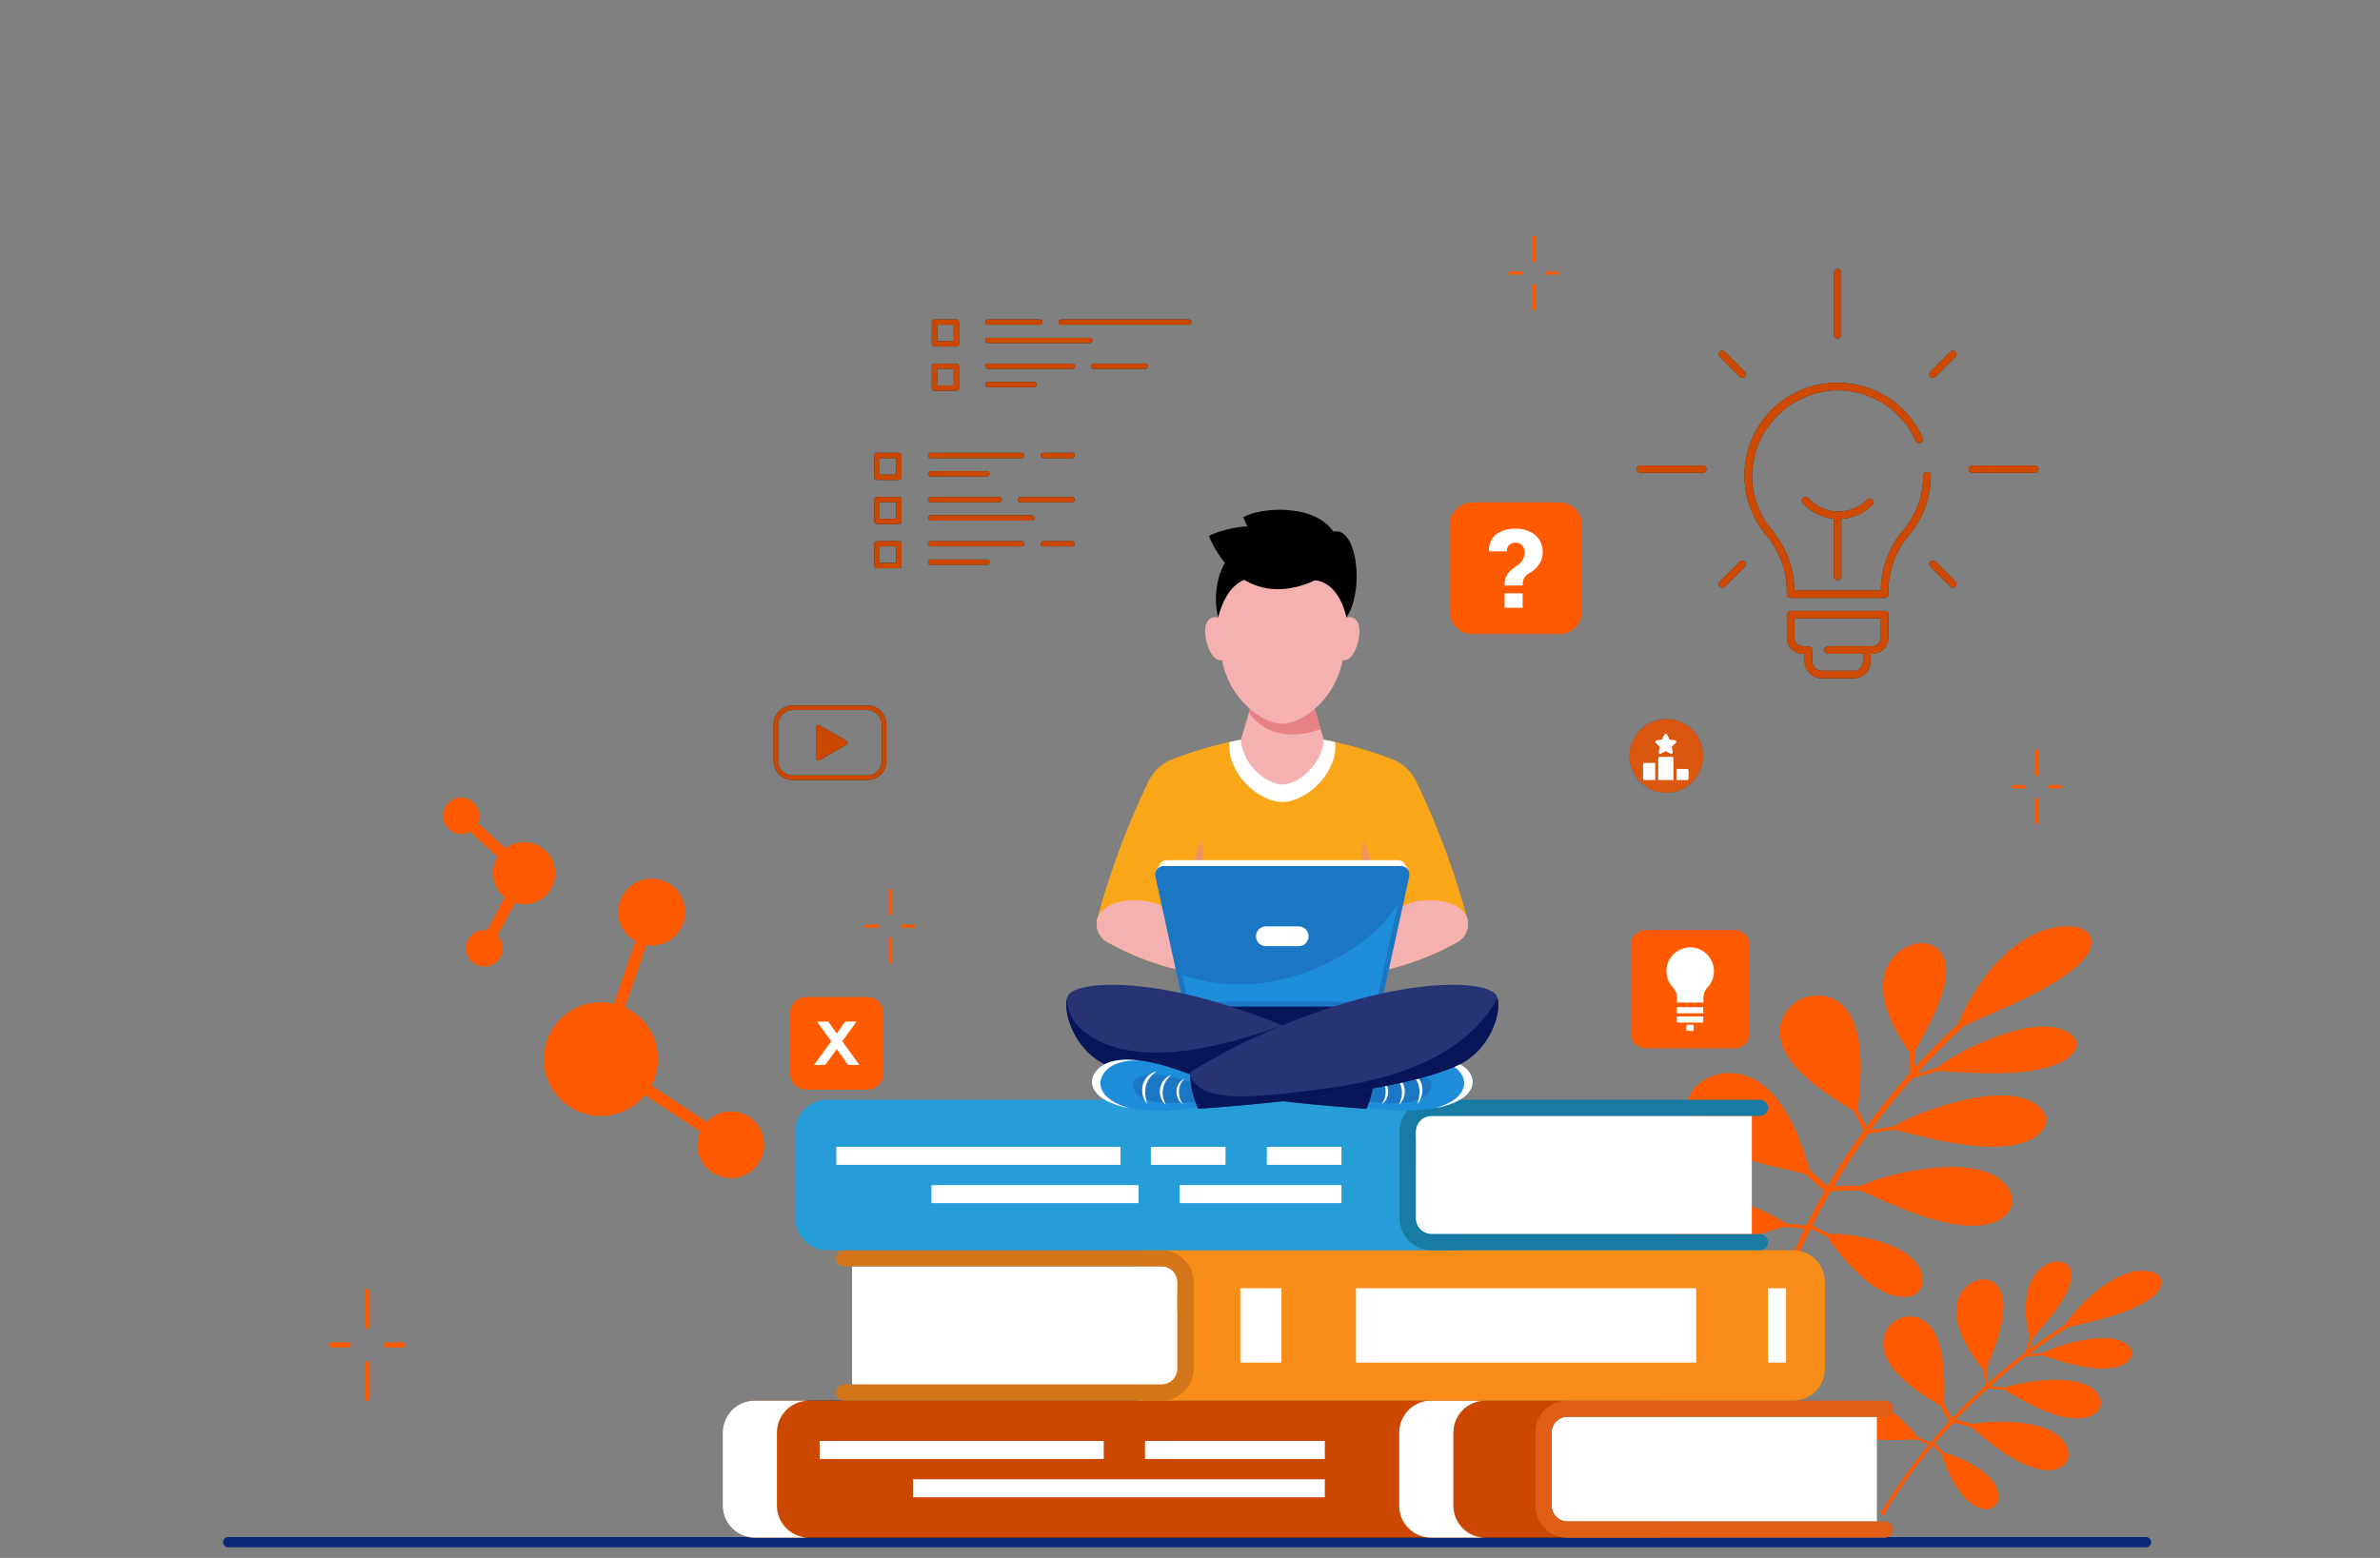 <svg width="336" height="220" viewBox="0 0 336 220" fill="none" xmlns="http://www.w3.org/2000/svg">
<rect x="0" y="0" width="336" height="220" fill="#808080" stroke="none"/>
<g clip-path="url(#clip0_1_1162)">
<path fill-rule="evenodd" clip-rule="evenodd" d="M32.151 217.057H303.036C303.215 217.076 303.38 217.16 303.5 217.294C303.62 217.427 303.687 217.6 303.687 217.78C303.687 217.96 303.62 218.133 303.5 218.266C303.38 218.4 303.215 218.484 303.036 218.503H32.151C31.972 218.484 31.807 218.4 31.687 218.266C31.567 218.133 31.5 217.96 31.5 217.78C31.5 217.6 31.567 217.427 31.687 217.294C31.807 217.16 31.972 217.076 32.151 217.057Z" fill="#092978"/>
<path d="M279.883 213.047C280.175 213.143 280.486 213.159 280.786 213.094C281.086 213.03 281.364 212.886 281.59 212.679C281.816 212.471 281.983 212.207 282.073 211.914C282.163 211.621 282.173 211.309 282.103 211.01C281.792 207.77 276.043 205.492 274.419 205.135C273.979 204.712 273.537 204.29 273.093 203.87C273.937 202.865 274.81 201.875 275.713 200.902C276.606 201.102 277.489 201.32 278.363 201.556C279.981 202.966 285.731 208.19 289.831 207.561C291.737 207.261 292.569 205.738 291.671 204.061C289.771 200.223 280.986 200.535 278.571 201.097C277.76 200.878 276.94 200.672 276.112 200.478C277.538 198.964 279.035 197.493 280.604 196.066C281.386 196.121 282.163 196.188 282.936 196.266C284.536 197.146 290.784 201.237 294.714 200.111C296.514 199.584 297.155 198.101 296.065 196.737C293.625 193.537 284.952 195.205 283.031 195.945C282.34 195.874 281.644 195.813 280.944 195.76C282.552 194.315 284.232 192.922 285.984 191.581C286.771 191.508 287.557 191.447 288.34 191.396C290.087 191.92 296.214 194.29 299.568 192.785C301.126 192.075 301.449 190.747 300.181 189.801C297.348 187.626 290.094 190.145 288.369 191.051C287.747 191.09 287.124 191.137 286.499 191.191C288.221 189.896 290.009 188.656 291.864 187.471C294.32 186.791 302.33 185.371 304.695 182.306C305.795 180.828 304.961 179.506 302.734 179.451C297.843 179.305 292.693 185.214 291.516 187.082C289.783 188.191 288.105 189.35 286.484 190.559C286.633 190.032 286.788 189.506 286.948 188.98C288.109 187.527 293.298 182.296 292.31 179.307C291.81 177.935 290.031 177.722 288.419 178.891C284.858 181.491 286.148 187.452 286.539 188.952C286.339 189.619 286.148 190.285 285.965 190.952C284.117 192.352 282.347 193.812 280.655 195.332C280.573 194.691 280.495 194.048 280.422 193.404C280.978 191.655 284.596 184.112 281.772 181.358C280.449 180.134 278.232 180.606 276.994 182.408C274.273 186.459 279.037 192.168 280.043 193.496C280.128 194.213 280.218 194.928 280.313 195.641C278.65 197.15 277.066 198.709 275.561 200.32C275.194 199.637 274.827 198.954 274.461 198.27C274.414 196.115 275.189 187.755 270.823 186.1C270.329 185.933 269.807 185.872 269.288 185.919C268.769 185.966 268.266 186.12 267.81 186.373C267.355 186.625 266.957 186.97 266.642 187.385C266.327 187.8 266.102 188.276 265.982 188.783C264.891 193.483 272.19 197.366 273.96 198.55L275.16 200.75C274.258 201.729 273.386 202.723 272.543 203.734C271.943 203.467 271.338 203.208 270.728 202.955C269.817 201.755 266.036 197.034 262.04 198.143C260.24 198.651 259.385 200.153 260.14 201.39C261.857 204.026 268.82 203.265 270.529 203.27C271.124 203.515 271.714 203.766 272.301 204.023C269.766 207.089 267.469 210.343 265.429 213.759L265.891 213.981C267.954 210.533 270.281 207.25 272.851 204.162C273.286 204.569 273.719 204.978 274.151 205.389C274.539 206.899 276.686 212.465 279.883 213.053" fill="#FF5A00"/>
<path d="M277.222 144.914C280.694 143.15 292.772 138.869 295.032 134.152C296.032 131.869 293.966 130.327 290.376 130.918C282.518 132.207 277.505 141.684 276.497 144.518C274.309 146.553 272.239 148.647 270.288 150.798C270.281 150.058 270.279 149.317 270.282 148.575C271.406 146.267 277 137.646 273.734 134.169C272.176 132.588 269.225 132.993 267.361 135.093C263.319 139.737 268.406 146.838 269.636 148.684C269.636 149.621 269.645 150.557 269.663 151.491C267.449 153.974 265.393 156.516 263.495 159.119L262.302 156.697C262.402 154.222 264.364 143.108 258.337 140.85C256.985 140.395 255.508 140.492 254.227 141.119C252.946 141.747 251.964 142.855 251.495 144.202C249.649 150.313 259.73 155.53 261.769 156.958L263.112 159.646C261.255 162.223 259.552 164.843 258.005 167.504C257.182 166.749 256.35 166.001 255.511 165.259C254.588 162.476 251.746 151.479 244.033 151.531C240.492 151.601 237.747 154.231 238.117 157.104C239.094 163.19 251.807 164.856 254.892 165.813C255.802 166.606 256.702 167.406 257.592 168.213C256.672 169.824 255.808 171.446 255.001 173.078C254.023 172.955 253.038 172.846 252.045 172.753C250.277 171.507 242.496 167.094 237.086 170.404C234.681 171.881 234.186 174.127 235.903 175.284C239.703 177.663 249.395 173.851 251.894 173.235C252.861 173.323 253.821 173.426 254.774 173.543C252.389 178.414 250.458 183.494 249.004 188.719L249.736 188.843C251.217 183.563 253.189 178.433 255.626 173.521C256.419 173.894 257.205 174.275 257.984 174.664C259.184 176.479 264.207 183.222 268.757 183.145C269.189 183.195 269.625 183.129 270.023 182.953C270.42 182.777 270.763 182.499 271.017 182.146C271.271 181.794 271.426 181.38 271.466 180.947C271.506 180.515 271.43 180.079 271.245 179.686C269.876 175.266 260.77 174.095 258.273 174.242C257.473 173.842 256.667 173.448 255.856 173.059C256.671 171.435 257.542 169.82 258.469 168.215C259.862 168.154 261.246 168.124 262.619 168.125C265.648 169.338 275.63 174.631 281.371 172.668C284.079 171.715 284.955 169.359 283.13 167.293C279.112 162.493 266.009 165.802 262.746 167.439C261.467 167.439 260.178 167.462 258.881 167.508C260.358 165.004 261.974 162.534 263.729 160.097C264.929 159.886 266.126 159.696 267.319 159.529C270.148 160.063 280.932 163.585 286.558 160.999C289.15 159.776 289.697 157.564 287.529 156.011C282.547 152.297 269.855 157.386 267.329 159.072C266.257 159.221 265.184 159.388 264.109 159.572C265.918 157.1 267.872 154.678 269.969 152.306C271.144 151.935 272.325 151.583 273.511 151.251C276.443 151.3 286.84 152.578 291.563 149.669C293.751 148.284 293.741 146.392 291.33 145.469C285.875 143.298 275.63 148.992 273.406 150.791C272.463 151.058 271.524 151.334 270.588 151.619C272.662 149.321 274.872 147.085 277.219 144.911" fill="#FF5A00"/>
<path d="M77.895 125.348C77.413 126.252 76.631 126.96 75.684 127.351C74.737 127.741 73.683 127.789 72.704 127.486L70.238 132.13C70.662 132.573 70.914 133.152 70.95 133.764C70.985 134.376 70.802 134.981 70.433 135.47C70.064 135.96 69.532 136.301 68.934 136.435C68.335 136.568 67.709 136.484 67.167 136.198C66.625 135.912 66.202 135.443 65.975 134.873C65.747 134.304 65.729 133.673 65.925 133.092C66.12 132.511 66.516 132.018 67.041 131.702C67.567 131.386 68.187 131.267 68.792 131.367L71.253 126.723C70.452 126.087 69.899 125.19 69.69 124.189C69.481 123.188 69.629 122.145 70.108 121.241C70.154 121.155 70.208 121.075 70.257 120.992L66.357 117.447C65.824 117.742 65.204 117.838 64.607 117.718C64.01 117.598 63.475 117.269 63.098 116.791C62.721 116.313 62.526 115.716 62.549 115.107C62.572 114.498 62.81 113.918 63.222 113.469C63.633 113.02 64.191 112.732 64.795 112.656C65.4 112.581 66.011 112.723 66.521 113.057C67.03 113.391 67.404 113.895 67.575 114.48C67.747 115.064 67.705 115.691 67.457 116.247L71.351 119.791C72.15 119.196 73.127 118.889 74.123 118.922C75.118 118.954 76.074 119.324 76.832 119.97C77.591 120.615 78.107 121.499 78.298 122.477C78.489 123.455 78.342 124.468 77.882 125.352" fill="#FF5A00"/>
<path d="M100.571 165.577C99.648 164.969 98.97 164.055 98.656 162.995C98.341 161.936 98.411 160.8 98.853 159.787L91.053 154.639C90.147 155.753 88.958 156.603 87.612 157.103C86.266 157.602 84.81 157.731 83.397 157.478C81.983 157.224 80.664 156.596 79.575 155.66C78.486 154.724 77.668 153.513 77.206 152.154C76.743 150.794 76.653 149.336 76.945 147.93C77.237 146.524 77.9 145.222 78.865 144.159C79.831 143.096 81.063 142.311 82.435 141.885C83.806 141.46 85.266 141.409 86.664 141.739L89.707 132.927C88.673 132.356 87.891 131.418 87.515 130.299C87.139 129.179 87.196 127.959 87.675 126.88C88.154 125.8 89.02 124.939 90.103 124.467C91.185 123.995 92.406 123.946 93.523 124.329C94.64 124.713 95.573 125.501 96.137 126.539C96.701 127.576 96.856 128.787 96.572 129.933C96.287 131.08 95.583 132.077 94.598 132.73C93.614 133.382 92.421 133.642 91.254 133.458L88.211 142.27C89.205 142.718 90.097 143.366 90.83 144.173C91.563 144.98 92.123 145.929 92.474 146.961C92.825 147.994 92.96 149.087 92.871 150.174C92.781 151.261 92.469 152.318 91.954 153.279L99.754 158.427C100.37 157.775 101.159 157.313 102.029 157.095C102.898 156.876 103.812 156.911 104.663 157.195C105.514 157.478 106.265 157.999 106.83 158.696C107.395 159.392 107.749 160.235 107.85 161.126C107.952 162.017 107.797 162.918 107.403 163.724C107.01 164.53 106.394 165.206 105.629 165.674C104.864 166.142 103.982 166.381 103.085 166.364C102.189 166.347 101.316 166.074 100.569 165.578" fill="#FF5A00"/>
<path d="M266.066 86.267H252.79C252.649 86.267 252.514 86.323 252.415 86.422C252.315 86.522 252.259 86.656 252.258 86.797V90.052C252.26 90.657 252.501 91.236 252.929 91.663C253.357 92.09 253.937 92.329 254.542 92.329H254.779V93.429C254.781 94.052 255.03 94.649 255.471 95.088C255.912 95.528 256.509 95.775 257.132 95.775H261.721C262.344 95.775 262.942 95.528 263.383 95.089C263.824 94.649 264.073 94.052 264.075 93.429V92.329H264.312C264.917 92.329 265.497 92.09 265.925 91.663C266.353 91.236 266.594 90.657 266.596 90.052V86.797C266.595 86.656 266.539 86.522 266.439 86.422C266.34 86.323 266.205 86.267 266.064 86.267M258.095 91.267C258.023 91.264 257.952 91.275 257.885 91.301C257.818 91.326 257.756 91.364 257.705 91.414C257.653 91.463 257.612 91.523 257.584 91.589C257.555 91.655 257.541 91.726 257.541 91.797C257.541 91.869 257.555 91.94 257.584 92.006C257.612 92.072 257.653 92.132 257.705 92.181C257.756 92.231 257.818 92.269 257.885 92.294C257.952 92.32 258.023 92.331 258.095 92.328H263.011V93.428C263.01 93.769 262.874 94.096 262.632 94.337C262.39 94.578 262.063 94.713 261.722 94.713H257.133C256.792 94.713 256.464 94.578 256.223 94.337C255.981 94.096 255.845 93.769 255.844 93.428V91.796C255.843 91.655 255.787 91.52 255.687 91.421C255.588 91.322 255.453 91.266 255.312 91.266C255.221 91.295 255.124 91.295 255.033 91.266H254.544C254.221 91.266 253.911 91.138 253.682 90.91C253.454 90.682 253.325 90.373 253.324 90.05V87.327H265.533V90.051C265.532 90.374 265.403 90.683 265.174 90.911C264.946 91.139 264.636 91.267 264.313 91.267H258.095Z" fill="#0C0C0C"/>
<path d="M259.423 81.905C259.564 81.905 259.699 81.849 259.798 81.75C259.898 81.651 259.954 81.516 259.955 81.375V73.275C261.602 73.18 263.156 72.485 264.326 71.322C264.425 71.222 264.481 71.087 264.481 70.946C264.481 70.805 264.424 70.67 264.325 70.57C264.225 70.471 264.089 70.415 263.948 70.416C263.807 70.416 263.672 70.472 263.573 70.572C263.044 71.102 262.415 71.521 261.722 71.807C261.03 72.092 260.288 72.238 259.539 72.235C258.79 72.238 258.048 72.092 257.355 71.806C256.663 71.521 256.034 71.101 255.504 70.571L255.272 70.34C255.223 70.291 255.164 70.251 255.1 70.225C255.035 70.198 254.966 70.184 254.896 70.184C254.827 70.184 254.757 70.198 254.693 70.224C254.628 70.251 254.57 70.29 254.52 70.34C254.471 70.389 254.432 70.447 254.405 70.512C254.378 70.576 254.365 70.645 254.365 70.715C254.365 70.785 254.378 70.854 254.405 70.918C254.432 70.983 254.471 71.042 254.52 71.091L254.752 71.322C255.865 72.428 257.328 73.114 258.891 73.261V81.378C258.892 81.519 258.948 81.654 259.048 81.753C259.147 81.852 259.282 81.908 259.423 81.908" fill="#0C0C0C"/>
<path d="M272.048 66.629C271.907 66.629 271.772 66.685 271.673 66.784C271.573 66.883 271.517 67.018 271.516 67.159C271.514 69.955 270.536 72.662 268.752 74.814C266.716 77.165 265.575 80.16 265.531 83.27V83.37H253.322V83.27C253.27 80.15 252.123 77.147 250.081 74.787C248.329 72.661 247.36 69.999 247.337 67.244C247.372 64.104 248.609 61.096 250.793 58.839C252.977 56.582 255.942 55.248 259.08 55.11H259.43C261.762 55.111 264.045 55.785 266.003 57.051C267.961 58.318 269.512 60.123 270.469 62.25C270.526 62.379 270.633 62.48 270.764 62.53C270.896 62.581 271.043 62.577 271.172 62.52C271.3 62.462 271.401 62.356 271.452 62.224C271.502 62.092 271.498 61.946 271.441 61.817C270.399 59.502 268.71 57.538 266.578 56.16C264.447 54.782 261.962 54.049 259.424 54.049C259.3 54.049 259.176 54.051 259.051 54.054C256.596 54.113 254.208 54.861 252.158 56.212C250.108 57.564 248.48 59.465 247.459 61.698C246.438 63.931 246.065 66.406 246.384 68.84C246.702 71.275 247.699 73.571 249.26 75.466C251.144 77.637 252.206 80.401 252.26 83.275V83.904C252.26 84.045 252.316 84.18 252.416 84.279C252.516 84.379 252.651 84.435 252.792 84.435H266.065C266.206 84.435 266.341 84.379 266.441 84.279C266.541 84.18 266.597 84.045 266.597 83.904V83.272C266.642 80.409 267.696 77.655 269.573 75.493C271.515 73.151 272.579 70.204 272.582 67.162C272.581 67.021 272.525 66.886 272.426 66.787C272.326 66.688 272.191 66.632 272.05 66.632" fill="#0C0C0C"/>
<path d="M259.426 47.804C259.359 47.804 259.293 47.791 259.231 47.766C259.169 47.74 259.113 47.703 259.066 47.656C259.018 47.608 258.981 47.552 258.955 47.491C258.929 47.429 258.916 47.363 258.916 47.296V38.48C258.916 38.345 258.97 38.215 259.065 38.119C259.161 38.024 259.291 37.97 259.426 37.97C259.561 37.97 259.691 38.024 259.787 38.119C259.882 38.215 259.936 38.345 259.936 38.48V47.295C259.936 47.362 259.923 47.428 259.897 47.49C259.871 47.551 259.834 47.608 259.786 47.655C259.739 47.702 259.683 47.739 259.621 47.765C259.559 47.79 259.493 47.804 259.426 47.804Z" fill="#0C0C0C"/>
<path d="M245.98 53.358C245.913 53.358 245.847 53.345 245.785 53.319C245.723 53.294 245.666 53.256 245.619 53.209L242.791 50.39C242.696 50.294 242.642 50.165 242.642 50.03C242.643 49.895 242.696 49.765 242.792 49.67C242.888 49.575 243.017 49.521 243.152 49.521C243.287 49.522 243.417 49.575 243.512 49.671L246.34 52.49C246.411 52.561 246.46 52.652 246.48 52.751C246.499 52.849 246.489 52.952 246.451 53.045C246.412 53.138 246.347 53.217 246.263 53.273C246.179 53.329 246.081 53.358 245.98 53.358Z" fill="#0C0C0C"/>
<path d="M243.152 82.988C243.051 82.989 242.953 82.959 242.869 82.903C242.785 82.848 242.719 82.768 242.68 82.675C242.642 82.582 242.632 82.48 242.651 82.381C242.671 82.282 242.72 82.191 242.791 82.12L245.619 79.301C245.714 79.205 245.844 79.152 245.979 79.151C246.114 79.151 246.243 79.205 246.339 79.3C246.435 79.395 246.488 79.525 246.489 79.66C246.489 79.795 246.435 79.924 246.34 80.02L243.512 82.839C243.465 82.886 243.409 82.924 243.347 82.949C243.285 82.975 243.219 82.988 243.152 82.988Z" fill="#0C0C0C"/>
<path d="M275.707 82.988C275.64 82.988 275.574 82.975 275.512 82.949C275.45 82.924 275.394 82.886 275.347 82.839L272.519 80.02C272.424 79.924 272.37 79.795 272.37 79.66C272.371 79.525 272.424 79.395 272.52 79.3C272.616 79.205 272.745 79.151 272.88 79.151C273.015 79.152 273.145 79.205 273.24 79.301L276.067 82.12C276.138 82.191 276.187 82.282 276.207 82.38C276.227 82.479 276.216 82.582 276.178 82.675C276.139 82.768 276.074 82.847 275.99 82.903C275.906 82.959 275.808 82.988 275.707 82.988Z" fill="#0C0C0C"/>
<path d="M272.877 53.358C272.776 53.358 272.678 53.329 272.594 53.273C272.51 53.217 272.445 53.138 272.406 53.045C272.368 52.952 272.358 52.849 272.377 52.751C272.397 52.652 272.446 52.561 272.517 52.49L275.345 49.671C275.44 49.575 275.57 49.522 275.705 49.521C275.84 49.521 275.969 49.575 276.065 49.67C276.161 49.765 276.214 49.895 276.215 50.03C276.215 50.165 276.161 50.294 276.066 50.39L273.239 53.209C273.192 53.256 273.135 53.294 273.073 53.319C273.011 53.345 272.945 53.358 272.878 53.358" fill="#0C0C0C"/>
<path d="M240.41 66.764H231.567C231.432 66.764 231.303 66.71 231.207 66.615C231.112 66.52 231.058 66.39 231.058 66.255C231.058 66.121 231.112 65.991 231.207 65.896C231.303 65.801 231.432 65.747 231.567 65.747H240.41C240.545 65.747 240.674 65.801 240.77 65.896C240.865 65.991 240.918 66.121 240.918 66.255C240.918 66.39 240.865 66.52 240.77 66.615C240.674 66.71 240.545 66.764 240.41 66.764Z" fill="#0C0C0C"/>
<path d="M287.289 66.764H278.446C278.311 66.764 278.182 66.71 278.086 66.615C277.991 66.52 277.937 66.39 277.937 66.255C277.937 66.121 277.991 65.991 278.086 65.896C278.182 65.801 278.311 65.747 278.446 65.747H287.289C287.424 65.747 287.553 65.801 287.648 65.896C287.744 65.991 287.798 66.121 287.798 66.255C287.798 66.39 287.744 66.52 287.648 66.615C287.553 66.71 287.424 66.764 287.289 66.764Z" fill="#0C0C0C"/>
<g opacity="0.8">
<path d="M266.066 86.267H252.79C252.649 86.267 252.514 86.323 252.415 86.422C252.315 86.522 252.259 86.656 252.258 86.797V90.052C252.26 90.657 252.501 91.236 252.929 91.663C253.357 92.09 253.937 92.329 254.542 92.329H254.779V93.429C254.781 94.052 255.03 94.649 255.471 95.088C255.912 95.528 256.509 95.775 257.132 95.775H261.721C262.344 95.775 262.942 95.528 263.383 95.089C263.824 94.649 264.073 94.052 264.075 93.429V92.329H264.312C264.917 92.329 265.497 92.09 265.925 91.663C266.353 91.236 266.594 90.657 266.596 90.052V86.797C266.595 86.656 266.539 86.522 266.439 86.422C266.34 86.323 266.205 86.267 266.064 86.267M258.095 91.267C258.023 91.264 257.952 91.275 257.885 91.301C257.818 91.326 257.756 91.364 257.705 91.414C257.653 91.463 257.612 91.523 257.584 91.589C257.555 91.655 257.541 91.726 257.541 91.797C257.541 91.869 257.555 91.94 257.584 92.006C257.612 92.072 257.653 92.132 257.705 92.181C257.756 92.231 257.818 92.269 257.885 92.294C257.952 92.32 258.023 92.331 258.095 92.328H263.011V93.428C263.01 93.769 262.874 94.096 262.632 94.337C262.39 94.578 262.063 94.713 261.722 94.713H257.133C256.792 94.713 256.464 94.578 256.223 94.337C255.981 94.096 255.845 93.769 255.844 93.428V91.796C255.843 91.655 255.787 91.52 255.687 91.421C255.588 91.322 255.453 91.266 255.312 91.266C255.221 91.295 255.124 91.295 255.033 91.266H254.544C254.221 91.266 253.911 91.138 253.682 90.91C253.454 90.682 253.325 90.373 253.324 90.05V87.327H265.533V90.051C265.532 90.374 265.403 90.683 265.174 90.911C264.946 91.139 264.636 91.267 264.313 91.267H258.095Z" fill="#FF5A00"/>
<path d="M259.423 81.905C259.564 81.905 259.699 81.849 259.798 81.75C259.898 81.651 259.954 81.516 259.955 81.375V73.275C261.602 73.18 263.156 72.485 264.326 71.322C264.425 71.222 264.481 71.087 264.481 70.946C264.481 70.805 264.424 70.67 264.325 70.57C264.225 70.471 264.089 70.415 263.948 70.416C263.807 70.416 263.672 70.472 263.573 70.572C263.044 71.102 262.415 71.521 261.722 71.807C261.03 72.092 260.288 72.238 259.539 72.235C258.79 72.238 258.048 72.092 257.355 71.806C256.663 71.521 256.034 71.101 255.504 70.571L255.272 70.34C255.223 70.291 255.164 70.251 255.1 70.225C255.035 70.198 254.966 70.184 254.896 70.184C254.827 70.184 254.757 70.198 254.693 70.224C254.628 70.251 254.57 70.29 254.52 70.34C254.471 70.389 254.432 70.447 254.405 70.512C254.378 70.576 254.365 70.645 254.365 70.715C254.365 70.785 254.378 70.854 254.405 70.918C254.432 70.983 254.471 71.042 254.52 71.091L254.752 71.322C255.865 72.428 257.328 73.114 258.891 73.261V81.378C258.892 81.519 258.948 81.654 259.048 81.753C259.147 81.852 259.282 81.908 259.423 81.908" fill="#FF5A00"/>
<path d="M272.048 66.629C271.907 66.629 271.772 66.685 271.673 66.784C271.573 66.883 271.517 67.018 271.516 67.159C271.514 69.955 270.536 72.662 268.752 74.814C266.716 77.165 265.575 80.16 265.531 83.27V83.37H253.322V83.27C253.27 80.15 252.123 77.147 250.081 74.787C248.329 72.661 247.36 69.999 247.337 67.244C247.372 64.104 248.609 61.096 250.793 58.839C252.977 56.582 255.942 55.248 259.08 55.11H259.43C261.762 55.111 264.045 55.785 266.003 57.051C267.961 58.318 269.512 60.123 270.469 62.25C270.526 62.379 270.633 62.48 270.764 62.53C270.896 62.581 271.043 62.577 271.172 62.52C271.3 62.462 271.401 62.356 271.452 62.224C271.502 62.092 271.498 61.946 271.441 61.817C270.399 59.502 268.71 57.538 266.578 56.16C264.447 54.782 261.962 54.049 259.424 54.049C259.3 54.049 259.176 54.051 259.051 54.054C256.596 54.113 254.208 54.861 252.158 56.212C250.108 57.564 248.48 59.465 247.459 61.698C246.438 63.931 246.065 66.406 246.384 68.84C246.702 71.275 247.699 73.571 249.26 75.466C251.144 77.637 252.206 80.401 252.26 83.275V83.904C252.26 84.045 252.316 84.18 252.416 84.279C252.516 84.379 252.651 84.435 252.792 84.435H266.065C266.206 84.435 266.341 84.379 266.441 84.279C266.541 84.18 266.597 84.045 266.597 83.904V83.272C266.642 80.409 267.696 77.655 269.573 75.493C271.515 73.151 272.579 70.204 272.582 67.162C272.581 67.021 272.525 66.886 272.426 66.787C272.326 66.688 272.191 66.632 272.05 66.632" fill="#FF5A00"/>
<path d="M259.426 47.804C259.359 47.804 259.293 47.791 259.231 47.766C259.169 47.74 259.113 47.703 259.066 47.656C259.018 47.608 258.981 47.552 258.955 47.491C258.929 47.429 258.916 47.363 258.916 47.296V38.48C258.916 38.345 258.97 38.215 259.065 38.119C259.161 38.024 259.291 37.97 259.426 37.97C259.561 37.97 259.691 38.024 259.787 38.119C259.882 38.215 259.936 38.345 259.936 38.48V47.295C259.936 47.362 259.923 47.428 259.897 47.49C259.871 47.551 259.834 47.608 259.786 47.655C259.739 47.702 259.683 47.739 259.621 47.765C259.559 47.79 259.493 47.804 259.426 47.804Z" fill="#FF5A00"/>
<path d="M245.98 53.358C245.913 53.358 245.847 53.345 245.785 53.319C245.723 53.294 245.666 53.256 245.619 53.209L242.791 50.39C242.696 50.294 242.642 50.165 242.642 50.03C242.643 49.895 242.696 49.765 242.792 49.67C242.888 49.575 243.017 49.521 243.152 49.521C243.287 49.522 243.417 49.575 243.512 49.671L246.34 52.49C246.411 52.561 246.46 52.652 246.48 52.751C246.499 52.849 246.489 52.952 246.451 53.045C246.412 53.138 246.347 53.217 246.263 53.273C246.179 53.329 246.081 53.358 245.98 53.358Z" fill="#FF5A00"/>
<path d="M243.152 82.988C243.051 82.989 242.953 82.959 242.869 82.903C242.785 82.848 242.719 82.768 242.68 82.675C242.642 82.582 242.632 82.48 242.651 82.381C242.671 82.282 242.72 82.191 242.791 82.12L245.619 79.301C245.714 79.205 245.844 79.152 245.979 79.151C246.114 79.151 246.243 79.205 246.339 79.3C246.435 79.395 246.488 79.525 246.489 79.66C246.489 79.795 246.435 79.924 246.34 80.02L243.512 82.839C243.465 82.886 243.409 82.924 243.347 82.949C243.285 82.975 243.219 82.988 243.152 82.988Z" fill="#FF5A00"/>
<path d="M275.707 82.988C275.64 82.988 275.574 82.975 275.512 82.949C275.45 82.924 275.394 82.886 275.347 82.839L272.519 80.02C272.424 79.924 272.37 79.795 272.37 79.66C272.371 79.525 272.424 79.395 272.52 79.3C272.616 79.205 272.745 79.151 272.88 79.151C273.015 79.152 273.145 79.205 273.24 79.301L276.067 82.12C276.138 82.191 276.187 82.282 276.207 82.38C276.227 82.479 276.216 82.582 276.178 82.675C276.139 82.768 276.074 82.847 275.99 82.903C275.906 82.959 275.808 82.988 275.707 82.988Z" fill="#FF5A00"/>
<path d="M272.877 53.358C272.776 53.358 272.678 53.329 272.594 53.273C272.51 53.217 272.445 53.138 272.406 53.045C272.368 52.952 272.358 52.849 272.377 52.751C272.397 52.652 272.446 52.561 272.517 52.49L275.345 49.671C275.44 49.575 275.57 49.522 275.705 49.521C275.84 49.521 275.969 49.575 276.065 49.67C276.161 49.765 276.214 49.895 276.215 50.03C276.215 50.165 276.161 50.294 276.066 50.39L273.239 53.209C273.192 53.256 273.135 53.294 273.073 53.319C273.011 53.345 272.945 53.358 272.878 53.358" fill="#FF5A00"/>
<path d="M240.41 66.764H231.567C231.432 66.764 231.303 66.71 231.207 66.615C231.112 66.52 231.058 66.39 231.058 66.255C231.058 66.121 231.112 65.991 231.207 65.896C231.303 65.801 231.432 65.747 231.567 65.747H240.41C240.545 65.747 240.674 65.801 240.77 65.896C240.865 65.991 240.918 66.121 240.918 66.255C240.918 66.39 240.865 66.52 240.77 66.615C240.674 66.71 240.545 66.764 240.41 66.764Z" fill="#FF5A00"/>
<path d="M287.289 66.764H278.446C278.311 66.764 278.182 66.71 278.086 66.615C277.991 66.52 277.937 66.39 277.937 66.255C277.937 66.121 277.991 65.991 278.086 65.896C278.182 65.801 278.311 65.747 278.446 65.747H287.289C287.424 65.747 287.553 65.801 287.648 65.896C287.744 65.991 287.798 66.121 287.798 66.255C287.798 66.39 287.744 66.52 287.648 66.615C287.553 66.71 287.424 66.764 287.289 66.764Z" fill="#FF5A00"/>
</g>
<path fill-rule="evenodd" clip-rule="evenodd" d="M207.843 70.945H220.162C221 70.946 221.804 71.279 222.397 71.871C222.991 72.463 223.326 73.265 223.33 74.103V86.384C223.326 87.222 222.991 88.025 222.397 88.617C221.804 89.208 221 89.541 220.162 89.542H207.843C207.005 89.541 206.201 89.208 205.608 88.616C205.014 88.025 204.679 87.222 204.675 86.384V74.103C204.679 73.265 205.014 72.463 205.608 71.871C206.201 71.279 207.005 70.946 207.843 70.945Z" fill="#FF5A00"/>
<path d="M212.408 82.682C212.375 82.13 212.507 81.58 212.787 81.103C213.17 80.626 213.628 80.216 214.144 79.887C214.468 79.69 214.741 79.422 214.944 79.102C215.142 78.777 215.243 78.402 215.236 78.022C215.255 77.654 215.133 77.292 214.895 77.01C214.771 76.881 214.62 76.78 214.453 76.715C214.286 76.65 214.107 76.621 213.928 76.632C213.766 76.624 213.603 76.65 213.452 76.71C213.3 76.769 213.163 76.86 213.05 76.976C212.936 77.093 212.849 77.232 212.793 77.385C212.738 77.538 212.716 77.701 212.728 77.863H210.228L210.213 77.817C210.174 77.372 210.245 76.924 210.419 76.512C210.594 76.101 210.866 75.738 211.213 75.456C212.002 74.897 212.956 74.619 213.922 74.666C214.948 74.607 215.959 74.93 216.76 75.573C217.104 75.878 217.376 76.256 217.555 76.679C217.735 77.103 217.817 77.561 217.797 78.02C217.799 78.645 217.601 79.254 217.232 79.758C216.861 80.283 216.368 80.711 215.796 81.005C215.519 81.168 215.292 81.404 215.141 81.688C215.014 82.003 214.956 82.342 214.97 82.681L212.408 82.682ZM214.965 85.824H212.419V83.784H214.965V85.824Z" fill="white"/>
<path d="M126.899 67.77H123.809C123.76 67.77 123.712 67.761 123.667 67.742C123.622 67.724 123.581 67.696 123.547 67.662C123.512 67.628 123.485 67.587 123.466 67.542C123.448 67.497 123.438 67.449 123.438 67.4V64.32C123.438 64.271 123.448 64.223 123.466 64.178C123.485 64.133 123.512 64.092 123.547 64.058C123.581 64.024 123.622 63.996 123.667 63.978C123.712 63.959 123.76 63.95 123.809 63.95H126.899C126.948 63.95 126.996 63.959 127.041 63.978C127.086 63.996 127.127 64.024 127.161 64.058C127.196 64.092 127.223 64.133 127.242 64.178C127.26 64.223 127.27 64.271 127.27 64.32V67.4C127.27 67.449 127.26 67.497 127.242 67.542C127.223 67.587 127.196 67.628 127.161 67.662C127.127 67.696 127.086 67.724 127.041 67.742C126.996 67.761 126.948 67.77 126.899 67.77ZM124.18 67.031H126.528V64.69H124.18V67.031Z" fill="black"/>
<path d="M126.899 74.006H123.809C123.76 74.006 123.712 73.997 123.667 73.978C123.622 73.96 123.581 73.932 123.547 73.898C123.512 73.864 123.485 73.823 123.466 73.778C123.448 73.733 123.438 73.685 123.438 73.636V70.553C123.438 70.504 123.448 70.456 123.466 70.411C123.485 70.366 123.512 70.325 123.547 70.291C123.581 70.257 123.622 70.229 123.667 70.211C123.712 70.192 123.76 70.183 123.809 70.183H126.899C126.997 70.183 127.091 70.222 127.161 70.291C127.231 70.361 127.27 70.455 127.27 70.553V73.633C127.27 73.682 127.26 73.73 127.242 73.775C127.223 73.82 127.196 73.861 127.161 73.895C127.127 73.929 127.086 73.957 127.041 73.975C126.996 73.994 126.948 74.003 126.899 74.003M124.18 73.264H126.528V70.923H124.18V73.264Z" fill="black"/>
<path d="M126.899 80.243H123.809C123.76 80.243 123.712 80.234 123.667 80.215C123.622 80.197 123.581 80.169 123.547 80.135C123.512 80.101 123.485 80.06 123.466 80.015C123.448 79.97 123.438 79.922 123.438 79.873V76.793C123.438 76.744 123.448 76.696 123.466 76.651C123.485 76.606 123.512 76.565 123.547 76.531C123.581 76.497 123.622 76.469 123.667 76.451C123.712 76.432 123.76 76.423 123.809 76.423H126.899C126.948 76.423 126.996 76.432 127.041 76.451C127.086 76.469 127.127 76.497 127.161 76.531C127.196 76.565 127.223 76.606 127.242 76.651C127.26 76.696 127.27 76.744 127.27 76.793V79.873C127.27 79.922 127.26 79.97 127.242 80.015C127.223 80.06 127.196 80.101 127.161 80.135C127.127 80.169 127.086 80.197 127.041 80.215C126.996 80.234 126.948 80.243 126.899 80.243ZM124.18 79.504H126.528V77.163H124.18V79.504Z" fill="black"/>
<path d="M144.243 64.69H131.39C131.34 64.693 131.29 64.685 131.243 64.668C131.196 64.65 131.152 64.623 131.116 64.589C131.08 64.554 131.051 64.513 131.031 64.466C131.011 64.42 131.001 64.371 131.001 64.32C131.001 64.27 131.011 64.221 131.031 64.174C131.051 64.128 131.08 64.087 131.116 64.052C131.152 64.018 131.196 63.991 131.243 63.973C131.29 63.956 131.34 63.948 131.39 63.951H144.243C144.293 63.948 144.343 63.956 144.39 63.973C144.437 63.991 144.481 64.018 144.517 64.052C144.553 64.087 144.582 64.128 144.602 64.174C144.622 64.221 144.632 64.27 144.632 64.32C144.632 64.371 144.622 64.42 144.602 64.466C144.582 64.513 144.553 64.554 144.517 64.589C144.481 64.623 144.437 64.65 144.39 64.668C144.343 64.685 144.293 64.693 144.243 64.69Z" fill="black"/>
<path d="M139.299 67.277H131.389C131.339 67.28 131.289 67.272 131.242 67.255C131.194 67.237 131.151 67.21 131.115 67.176C131.079 67.141 131.05 67.1 131.03 67.053C131.01 67.007 131 66.958 131 66.907C131 66.857 131.01 66.808 131.03 66.761C131.05 66.715 131.079 66.674 131.115 66.639C131.151 66.605 131.194 66.578 131.242 66.56C131.289 66.543 131.339 66.535 131.389 66.538H139.299C139.349 66.535 139.399 66.543 139.446 66.56C139.493 66.578 139.537 66.605 139.573 66.639C139.609 66.674 139.638 66.715 139.658 66.761C139.678 66.808 139.688 66.857 139.688 66.907C139.688 66.958 139.678 67.007 139.658 67.053C139.638 67.1 139.609 67.141 139.573 67.176C139.537 67.21 139.493 67.237 139.446 67.255C139.399 67.272 139.349 67.28 139.299 67.277Z" fill="black"/>
<path d="M151.329 64.69H147.292C147.242 64.693 147.192 64.685 147.145 64.668C147.098 64.65 147.054 64.623 147.018 64.589C146.982 64.554 146.953 64.513 146.933 64.466C146.913 64.42 146.903 64.371 146.903 64.32C146.903 64.27 146.913 64.221 146.933 64.174C146.953 64.128 146.982 64.087 147.018 64.052C147.054 64.018 147.098 63.991 147.145 63.973C147.192 63.956 147.242 63.948 147.292 63.951H151.329C151.379 63.948 151.429 63.956 151.476 63.973C151.524 63.991 151.567 64.018 151.603 64.052C151.639 64.087 151.668 64.128 151.688 64.174C151.708 64.221 151.718 64.27 151.718 64.32C151.718 64.371 151.708 64.42 151.688 64.466C151.668 64.513 151.639 64.554 151.603 64.589C151.567 64.623 151.524 64.65 151.476 64.668C151.429 64.685 151.379 64.693 151.329 64.69Z" fill="black"/>
<path d="M141.03 70.926H131.39C131.34 70.929 131.29 70.921 131.243 70.904C131.196 70.886 131.152 70.859 131.116 70.825C131.08 70.79 131.051 70.749 131.031 70.703C131.011 70.656 131.001 70.607 131.001 70.556C131.001 70.506 131.011 70.457 131.031 70.41C131.051 70.364 131.08 70.323 131.116 70.288C131.152 70.254 131.196 70.227 131.243 70.209C131.29 70.192 131.34 70.184 131.39 70.187H141.03C141.08 70.184 141.13 70.192 141.177 70.209C141.224 70.227 141.268 70.254 141.304 70.288C141.34 70.323 141.369 70.364 141.389 70.41C141.409 70.457 141.419 70.506 141.419 70.556C141.419 70.607 141.409 70.656 141.389 70.703C141.369 70.749 141.34 70.79 141.304 70.825C141.268 70.859 141.224 70.886 141.177 70.904C141.13 70.921 141.08 70.929 141.03 70.926Z" fill="black"/>
<path d="M145.644 73.514H131.39C131.34 73.517 131.29 73.509 131.243 73.492C131.196 73.474 131.152 73.447 131.116 73.413C131.08 73.378 131.051 73.337 131.031 73.29C131.011 73.244 131.001 73.195 131.001 73.144C131.001 73.094 131.011 73.045 131.031 72.999C131.051 72.952 131.08 72.911 131.116 72.876C131.152 72.842 131.196 72.815 131.243 72.797C131.29 72.78 131.34 72.772 131.39 72.775H145.644C145.694 72.772 145.744 72.78 145.791 72.797C145.838 72.815 145.882 72.842 145.918 72.876C145.954 72.911 145.983 72.952 146.003 72.999C146.023 73.045 146.033 73.094 146.033 73.144C146.033 73.195 146.023 73.244 146.003 73.29C145.983 73.337 145.954 73.378 145.918 73.413C145.882 73.447 145.838 73.474 145.791 73.492C145.744 73.509 145.694 73.517 145.644 73.514Z" fill="black"/>
<path d="M151.329 70.926H144.079C144.029 70.929 143.979 70.921 143.932 70.904C143.885 70.886 143.841 70.859 143.805 70.825C143.769 70.79 143.74 70.749 143.72 70.703C143.7 70.656 143.69 70.607 143.69 70.556C143.69 70.506 143.7 70.457 143.72 70.41C143.74 70.364 143.769 70.323 143.805 70.288C143.841 70.254 143.885 70.227 143.932 70.209C143.979 70.192 144.029 70.184 144.079 70.187H151.329C151.379 70.184 151.429 70.192 151.476 70.209C151.523 70.227 151.567 70.254 151.603 70.288C151.639 70.323 151.668 70.364 151.688 70.41C151.708 70.457 151.718 70.506 151.718 70.556C151.718 70.607 151.708 70.656 151.688 70.703C151.668 70.749 151.639 70.79 151.603 70.825C151.567 70.859 151.523 70.886 151.476 70.904C151.429 70.921 151.379 70.929 151.329 70.926Z" fill="black"/>
<path d="M144.243 77.163H131.39C131.34 77.166 131.29 77.158 131.243 77.141C131.196 77.123 131.152 77.096 131.116 77.062C131.08 77.027 131.051 76.986 131.031 76.939C131.011 76.893 131.001 76.844 131.001 76.793C131.001 76.743 131.011 76.694 131.031 76.647C131.051 76.601 131.08 76.56 131.116 76.525C131.152 76.491 131.196 76.464 131.243 76.446C131.29 76.429 131.34 76.421 131.39 76.424H144.243C144.293 76.421 144.343 76.429 144.39 76.446C144.437 76.464 144.481 76.491 144.517 76.525C144.553 76.56 144.582 76.601 144.602 76.647C144.622 76.694 144.632 76.743 144.632 76.793C144.632 76.844 144.622 76.893 144.602 76.939C144.582 76.986 144.553 77.027 144.517 77.062C144.481 77.096 144.437 77.123 144.39 77.141C144.343 77.158 144.293 77.166 144.243 77.163Z" fill="black"/>
<path d="M139.299 79.75H131.389C131.339 79.753 131.289 79.745 131.242 79.728C131.194 79.71 131.151 79.683 131.115 79.649C131.079 79.614 131.05 79.573 131.03 79.526C131.01 79.48 131 79.431 131 79.38C131 79.33 131.01 79.281 131.03 79.234C131.05 79.188 131.079 79.147 131.115 79.112C131.151 79.078 131.194 79.051 131.242 79.033C131.289 79.016 131.339 79.008 131.389 79.011H139.299C139.349 79.008 139.399 79.016 139.446 79.033C139.493 79.051 139.537 79.078 139.573 79.112C139.609 79.147 139.638 79.188 139.658 79.234C139.678 79.281 139.688 79.33 139.688 79.38C139.688 79.431 139.678 79.48 139.658 79.526C139.638 79.573 139.609 79.614 139.573 79.649C139.537 79.683 139.493 79.71 139.446 79.728C139.399 79.745 139.349 79.753 139.299 79.75Z" fill="black"/>
<path d="M151.329 77.163H147.292C147.242 77.166 147.192 77.158 147.145 77.141C147.098 77.123 147.054 77.096 147.018 77.062C146.982 77.027 146.953 76.986 146.933 76.939C146.913 76.893 146.903 76.844 146.903 76.793C146.903 76.743 146.913 76.694 146.933 76.647C146.953 76.601 146.982 76.56 147.018 76.525C147.054 76.491 147.098 76.464 147.145 76.446C147.192 76.429 147.242 76.421 147.292 76.424H151.329C151.379 76.421 151.429 76.429 151.476 76.446C151.524 76.464 151.567 76.491 151.603 76.525C151.639 76.56 151.668 76.601 151.688 76.647C151.708 76.694 151.718 76.743 151.718 76.793C151.718 76.844 151.708 76.893 151.688 76.939C151.668 76.986 151.639 77.027 151.603 77.062C151.567 77.096 151.524 77.123 151.476 77.141C151.429 77.158 151.379 77.166 151.329 77.163Z" fill="black"/>
<g opacity="0.8">
<path d="M126.899 67.77H123.809C123.76 67.77 123.712 67.761 123.667 67.742C123.622 67.724 123.581 67.696 123.547 67.662C123.512 67.628 123.485 67.587 123.466 67.542C123.448 67.497 123.438 67.449 123.438 67.4V64.32C123.438 64.271 123.448 64.223 123.466 64.178C123.485 64.133 123.512 64.092 123.547 64.058C123.581 64.024 123.622 63.996 123.667 63.978C123.712 63.959 123.76 63.95 123.809 63.95H126.899C126.948 63.95 126.996 63.959 127.041 63.978C127.086 63.996 127.127 64.024 127.161 64.058C127.196 64.092 127.223 64.133 127.242 64.178C127.26 64.223 127.27 64.271 127.27 64.32V67.4C127.27 67.449 127.26 67.497 127.242 67.542C127.223 67.587 127.196 67.628 127.161 67.662C127.127 67.696 127.086 67.724 127.041 67.742C126.996 67.761 126.948 67.77 126.899 67.77ZM124.18 67.031H126.528V64.69H124.18V67.031Z" fill="#FF5A00"/>
<path d="M126.899 74.006H123.809C123.76 74.006 123.712 73.997 123.667 73.978C123.622 73.96 123.581 73.932 123.547 73.898C123.512 73.864 123.485 73.823 123.466 73.778C123.448 73.733 123.438 73.685 123.438 73.636V70.553C123.438 70.504 123.448 70.456 123.466 70.411C123.485 70.366 123.512 70.325 123.547 70.291C123.581 70.257 123.622 70.229 123.667 70.211C123.712 70.192 123.76 70.183 123.809 70.183H126.899C126.997 70.183 127.091 70.222 127.161 70.291C127.231 70.361 127.27 70.455 127.27 70.553V73.633C127.27 73.682 127.26 73.73 127.242 73.775C127.223 73.82 127.196 73.861 127.161 73.895C127.127 73.929 127.086 73.957 127.041 73.975C126.996 73.994 126.948 74.003 126.899 74.003M124.18 73.264H126.528V70.923H124.18V73.264Z" fill="#FF5A00"/>
<path d="M126.899 80.243H123.809C123.76 80.243 123.712 80.234 123.667 80.215C123.622 80.197 123.581 80.169 123.547 80.135C123.512 80.101 123.485 80.06 123.466 80.015C123.448 79.97 123.438 79.922 123.438 79.873V76.793C123.438 76.744 123.448 76.696 123.466 76.651C123.485 76.606 123.512 76.565 123.547 76.531C123.581 76.497 123.622 76.469 123.667 76.451C123.712 76.432 123.76 76.423 123.809 76.423H126.899C126.948 76.423 126.996 76.432 127.041 76.451C127.086 76.469 127.127 76.497 127.161 76.531C127.196 76.565 127.223 76.606 127.242 76.651C127.26 76.696 127.27 76.744 127.27 76.793V79.873C127.27 79.922 127.26 79.97 127.242 80.015C127.223 80.06 127.196 80.101 127.161 80.135C127.127 80.169 127.086 80.197 127.041 80.215C126.996 80.234 126.948 80.243 126.899 80.243ZM124.18 79.504H126.528V77.163H124.18V79.504Z" fill="#FF5A00"/>
<path d="M144.243 64.69H131.39C131.34 64.693 131.29 64.685 131.243 64.668C131.196 64.65 131.152 64.623 131.116 64.589C131.08 64.554 131.051 64.513 131.031 64.466C131.011 64.42 131.001 64.371 131.001 64.32C131.001 64.27 131.011 64.221 131.031 64.174C131.051 64.128 131.08 64.087 131.116 64.052C131.152 64.018 131.196 63.991 131.243 63.973C131.29 63.956 131.34 63.948 131.39 63.951H144.243C144.293 63.948 144.343 63.956 144.39 63.973C144.437 63.991 144.481 64.018 144.517 64.052C144.553 64.087 144.582 64.128 144.602 64.174C144.622 64.221 144.632 64.27 144.632 64.32C144.632 64.371 144.622 64.42 144.602 64.466C144.582 64.513 144.553 64.554 144.517 64.589C144.481 64.623 144.437 64.65 144.39 64.668C144.343 64.685 144.293 64.693 144.243 64.69Z" fill="#FF5A00"/>
<path d="M139.299 67.277H131.389C131.339 67.28 131.289 67.272 131.242 67.255C131.194 67.237 131.151 67.21 131.115 67.176C131.079 67.141 131.05 67.1 131.03 67.053C131.01 67.007 131 66.958 131 66.907C131 66.857 131.01 66.808 131.03 66.761C131.05 66.715 131.079 66.674 131.115 66.639C131.151 66.605 131.194 66.578 131.242 66.56C131.289 66.543 131.339 66.535 131.389 66.538H139.299C139.349 66.535 139.399 66.543 139.446 66.56C139.493 66.578 139.537 66.605 139.573 66.639C139.609 66.674 139.638 66.715 139.658 66.761C139.678 66.808 139.688 66.857 139.688 66.907C139.688 66.958 139.678 67.007 139.658 67.053C139.638 67.1 139.609 67.141 139.573 67.176C139.537 67.21 139.493 67.237 139.446 67.255C139.399 67.272 139.349 67.28 139.299 67.277Z" fill="#FF5A00"/>
<path d="M151.329 64.69H147.292C147.242 64.693 147.192 64.685 147.145 64.668C147.098 64.65 147.054 64.623 147.018 64.589C146.982 64.554 146.953 64.513 146.933 64.466C146.913 64.42 146.903 64.371 146.903 64.32C146.903 64.27 146.913 64.221 146.933 64.174C146.953 64.128 146.982 64.087 147.018 64.052C147.054 64.018 147.098 63.991 147.145 63.973C147.192 63.956 147.242 63.948 147.292 63.951H151.329C151.379 63.948 151.429 63.956 151.476 63.973C151.524 63.991 151.567 64.018 151.603 64.052C151.639 64.087 151.668 64.128 151.688 64.174C151.708 64.221 151.718 64.27 151.718 64.32C151.718 64.371 151.708 64.42 151.688 64.466C151.668 64.513 151.639 64.554 151.603 64.589C151.567 64.623 151.524 64.65 151.476 64.668C151.429 64.685 151.379 64.693 151.329 64.69Z" fill="#FF5A00"/>
<path d="M141.03 70.926H131.39C131.34 70.929 131.29 70.921 131.243 70.904C131.196 70.886 131.152 70.859 131.116 70.825C131.08 70.79 131.051 70.749 131.031 70.703C131.011 70.656 131.001 70.607 131.001 70.556C131.001 70.506 131.011 70.457 131.031 70.41C131.051 70.364 131.08 70.323 131.116 70.288C131.152 70.254 131.196 70.227 131.243 70.209C131.29 70.192 131.34 70.184 131.39 70.187H141.03C141.08 70.184 141.13 70.192 141.177 70.209C141.224 70.227 141.268 70.254 141.304 70.288C141.34 70.323 141.369 70.364 141.389 70.41C141.409 70.457 141.419 70.506 141.419 70.556C141.419 70.607 141.409 70.656 141.389 70.703C141.369 70.749 141.34 70.79 141.304 70.825C141.268 70.859 141.224 70.886 141.177 70.904C141.13 70.921 141.08 70.929 141.03 70.926Z" fill="#FF5A00"/>
<path d="M145.644 73.514H131.39C131.34 73.517 131.29 73.509 131.243 73.492C131.196 73.474 131.152 73.447 131.116 73.413C131.08 73.378 131.051 73.337 131.031 73.29C131.011 73.244 131.001 73.195 131.001 73.144C131.001 73.094 131.011 73.045 131.031 72.999C131.051 72.952 131.08 72.911 131.116 72.876C131.152 72.842 131.196 72.815 131.243 72.797C131.29 72.78 131.34 72.772 131.39 72.775H145.644C145.694 72.772 145.744 72.78 145.791 72.797C145.838 72.815 145.882 72.842 145.918 72.876C145.954 72.911 145.983 72.952 146.003 72.999C146.023 73.045 146.033 73.094 146.033 73.144C146.033 73.195 146.023 73.244 146.003 73.29C145.983 73.337 145.954 73.378 145.918 73.413C145.882 73.447 145.838 73.474 145.791 73.492C145.744 73.509 145.694 73.517 145.644 73.514Z" fill="#FF5A00"/>
<path d="M151.329 70.926H144.079C144.029 70.929 143.979 70.921 143.932 70.904C143.885 70.886 143.841 70.859 143.805 70.825C143.769 70.79 143.74 70.749 143.72 70.703C143.7 70.656 143.69 70.607 143.69 70.556C143.69 70.506 143.7 70.457 143.72 70.41C143.74 70.364 143.769 70.323 143.805 70.288C143.841 70.254 143.885 70.227 143.932 70.209C143.979 70.192 144.029 70.184 144.079 70.187H151.329C151.379 70.184 151.429 70.192 151.476 70.209C151.523 70.227 151.567 70.254 151.603 70.288C151.639 70.323 151.668 70.364 151.688 70.41C151.708 70.457 151.718 70.506 151.718 70.556C151.718 70.607 151.708 70.656 151.688 70.703C151.668 70.749 151.639 70.79 151.603 70.825C151.567 70.859 151.523 70.886 151.476 70.904C151.429 70.921 151.379 70.929 151.329 70.926Z" fill="#FF5A00"/>
<path d="M144.243 77.163H131.39C131.34 77.166 131.29 77.158 131.243 77.141C131.196 77.123 131.152 77.096 131.116 77.062C131.08 77.027 131.051 76.986 131.031 76.939C131.011 76.893 131.001 76.844 131.001 76.793C131.001 76.743 131.011 76.694 131.031 76.647C131.051 76.601 131.08 76.56 131.116 76.525C131.152 76.491 131.196 76.464 131.243 76.446C131.29 76.429 131.34 76.421 131.39 76.424H144.243C144.293 76.421 144.343 76.429 144.39 76.446C144.437 76.464 144.481 76.491 144.517 76.525C144.553 76.56 144.582 76.601 144.602 76.647C144.622 76.694 144.632 76.743 144.632 76.793C144.632 76.844 144.622 76.893 144.602 76.939C144.582 76.986 144.553 77.027 144.517 77.062C144.481 77.096 144.437 77.123 144.39 77.141C144.343 77.158 144.293 77.166 144.243 77.163Z" fill="#FF5A00"/>
<path d="M139.299 79.75H131.389C131.339 79.753 131.289 79.745 131.242 79.728C131.194 79.71 131.151 79.683 131.115 79.649C131.079 79.614 131.05 79.573 131.03 79.526C131.01 79.48 131 79.431 131 79.38C131 79.33 131.01 79.281 131.03 79.234C131.05 79.188 131.079 79.147 131.115 79.112C131.151 79.078 131.194 79.051 131.242 79.033C131.289 79.016 131.339 79.008 131.389 79.011H139.299C139.349 79.008 139.399 79.016 139.446 79.033C139.493 79.051 139.537 79.078 139.573 79.112C139.609 79.147 139.638 79.188 139.658 79.234C139.678 79.281 139.688 79.33 139.688 79.38C139.688 79.431 139.678 79.48 139.658 79.526C139.638 79.573 139.609 79.614 139.573 79.649C139.537 79.683 139.493 79.71 139.446 79.728C139.399 79.745 139.349 79.753 139.299 79.75Z" fill="#FF5A00"/>
<path d="M151.329 77.163H147.292C147.242 77.166 147.192 77.158 147.145 77.141C147.098 77.123 147.054 77.096 147.018 77.062C146.982 77.027 146.953 76.986 146.933 76.939C146.913 76.893 146.903 76.844 146.903 76.793C146.903 76.743 146.913 76.694 146.933 76.647C146.953 76.601 146.982 76.56 147.018 76.525C147.054 76.491 147.098 76.464 147.145 76.446C147.192 76.429 147.242 76.421 147.292 76.424H151.329C151.379 76.421 151.429 76.429 151.476 76.446C151.524 76.464 151.567 76.491 151.603 76.525C151.639 76.56 151.668 76.601 151.688 76.647C151.708 76.694 151.718 76.743 151.718 76.793C151.718 76.844 151.708 76.893 151.688 76.939C151.668 76.986 151.639 77.027 151.603 77.062C151.567 77.096 151.524 77.123 151.476 77.141C151.429 77.158 151.379 77.166 151.329 77.163Z" fill="#FF5A00"/>
</g>
<path d="M135.016 48.931H131.926C131.877 48.931 131.829 48.922 131.784 48.903C131.739 48.885 131.698 48.857 131.664 48.823C131.629 48.789 131.602 48.748 131.583 48.703C131.565 48.658 131.555 48.61 131.555 48.561V45.481C131.555 45.432 131.565 45.384 131.583 45.339C131.602 45.294 131.629 45.253 131.664 45.219C131.698 45.185 131.739 45.157 131.784 45.139C131.829 45.12 131.877 45.111 131.926 45.111H135.016C135.065 45.111 135.113 45.12 135.158 45.139C135.203 45.157 135.244 45.185 135.278 45.219C135.313 45.253 135.34 45.294 135.359 45.339C135.377 45.384 135.387 45.432 135.387 45.481V48.561C135.387 48.61 135.377 48.658 135.359 48.703C135.34 48.748 135.313 48.789 135.278 48.823C135.244 48.857 135.203 48.885 135.158 48.903C135.113 48.922 135.065 48.931 135.016 48.931ZM132.297 48.192H134.645V45.851H132.297V48.192Z" fill="black"/>
<path d="M135.016 55.167H131.926C131.877 55.167 131.829 55.158 131.784 55.139C131.739 55.121 131.698 55.093 131.664 55.059C131.629 55.025 131.602 54.984 131.583 54.939C131.565 54.894 131.555 54.846 131.555 54.797V51.717C131.555 51.668 131.565 51.62 131.583 51.575C131.602 51.53 131.629 51.489 131.664 51.455C131.698 51.421 131.739 51.393 131.784 51.375C131.829 51.356 131.877 51.347 131.926 51.347H135.016C135.065 51.347 135.113 51.356 135.158 51.375C135.203 51.393 135.244 51.421 135.278 51.455C135.313 51.489 135.34 51.53 135.359 51.575C135.377 51.62 135.387 51.668 135.387 51.717V54.797C135.387 54.846 135.377 54.894 135.359 54.939C135.34 54.984 135.313 55.025 135.278 55.059C135.244 55.093 135.203 55.121 135.158 55.139C135.113 55.158 135.065 55.167 135.016 55.167ZM132.297 54.428H134.645V52.087H132.297V54.428Z" fill="black"/>
<path d="M146.782 45.851H139.506C139.456 45.854 139.406 45.846 139.359 45.829C139.312 45.811 139.268 45.784 139.232 45.75C139.196 45.715 139.167 45.674 139.147 45.627C139.127 45.581 139.117 45.532 139.117 45.481C139.117 45.431 139.127 45.382 139.147 45.336C139.167 45.289 139.196 45.248 139.232 45.213C139.268 45.179 139.312 45.152 139.359 45.134C139.406 45.117 139.456 45.109 139.506 45.112H146.782C146.832 45.109 146.882 45.117 146.929 45.134C146.976 45.152 147.02 45.179 147.056 45.213C147.092 45.248 147.121 45.289 147.141 45.336C147.161 45.382 147.171 45.431 147.171 45.481C147.171 45.532 147.161 45.581 147.141 45.627C147.121 45.674 147.092 45.715 147.056 45.75C147.02 45.784 146.976 45.811 146.929 45.829C146.882 45.846 146.832 45.854 146.782 45.851Z" fill="black"/>
<path d="M153.829 48.438H139.506C139.456 48.441 139.406 48.433 139.359 48.416C139.312 48.398 139.268 48.371 139.232 48.337C139.196 48.302 139.167 48.261 139.147 48.215C139.127 48.168 139.117 48.119 139.117 48.069C139.117 48.018 139.127 47.969 139.147 47.922C139.167 47.876 139.196 47.835 139.232 47.8C139.268 47.766 139.312 47.739 139.359 47.721C139.406 47.704 139.456 47.696 139.506 47.699H153.829C153.879 47.696 153.929 47.704 153.976 47.721C154.023 47.739 154.067 47.766 154.103 47.8C154.139 47.835 154.168 47.876 154.188 47.922C154.208 47.969 154.218 48.018 154.218 48.069C154.218 48.119 154.208 48.168 154.188 48.215C154.168 48.261 154.139 48.302 154.103 48.337C154.067 48.371 154.023 48.398 153.976 48.416C153.929 48.433 153.879 48.441 153.829 48.438Z" fill="black"/>
<path d="M167.81 45.851H149.83C149.78 45.854 149.73 45.846 149.683 45.829C149.636 45.811 149.592 45.784 149.556 45.75C149.52 45.715 149.491 45.674 149.471 45.627C149.451 45.581 149.441 45.532 149.441 45.481C149.441 45.431 149.451 45.382 149.471 45.336C149.491 45.289 149.52 45.248 149.556 45.213C149.592 45.179 149.636 45.152 149.683 45.134C149.73 45.117 149.78 45.109 149.83 45.112H167.81C167.86 45.109 167.91 45.117 167.957 45.134C168.004 45.152 168.048 45.179 168.084 45.213C168.12 45.248 168.149 45.289 168.169 45.336C168.189 45.382 168.199 45.431 168.199 45.481C168.199 45.532 168.189 45.581 168.169 45.627C168.149 45.674 168.12 45.715 168.084 45.75C168.048 45.784 168.004 45.811 167.957 45.829C167.91 45.846 167.86 45.854 167.81 45.851Z" fill="black"/>
<path d="M151.377 52.087H139.506C139.456 52.09 139.406 52.082 139.359 52.065C139.312 52.047 139.268 52.02 139.232 51.986C139.196 51.951 139.167 51.91 139.147 51.864C139.127 51.817 139.117 51.768 139.117 51.718C139.117 51.667 139.127 51.618 139.147 51.572C139.167 51.525 139.196 51.484 139.232 51.449C139.268 51.415 139.312 51.388 139.359 51.37C139.406 51.353 139.456 51.345 139.506 51.348H151.377C151.427 51.345 151.477 51.353 151.524 51.37C151.572 51.388 151.615 51.415 151.651 51.449C151.687 51.484 151.716 51.525 151.736 51.572C151.756 51.618 151.766 51.667 151.766 51.718C151.766 51.768 151.756 51.817 151.736 51.864C151.716 51.91 151.687 51.951 151.651 51.986C151.615 52.02 151.572 52.047 151.524 52.065C151.477 52.082 151.427 52.09 151.377 52.087Z" fill="black"/>
<path d="M145.952 54.675H139.506C139.456 54.678 139.406 54.67 139.359 54.653C139.312 54.635 139.268 54.608 139.232 54.574C139.196 54.539 139.167 54.498 139.147 54.452C139.127 54.405 139.117 54.356 139.117 54.306C139.117 54.255 139.127 54.206 139.147 54.16C139.167 54.113 139.196 54.072 139.232 54.037C139.268 54.003 139.312 53.976 139.359 53.958C139.406 53.941 139.456 53.933 139.506 53.936H145.952C146.002 53.933 146.052 53.941 146.099 53.958C146.146 53.976 146.19 54.003 146.226 54.037C146.262 54.072 146.291 54.113 146.311 54.16C146.331 54.206 146.341 54.255 146.341 54.306C146.341 54.356 146.331 54.405 146.311 54.452C146.291 54.498 146.262 54.539 146.226 54.574C146.19 54.608 146.146 54.635 146.099 54.653C146.052 54.67 146.002 54.678 145.952 54.675Z" fill="black"/>
<path d="M161.675 52.087H154.425C154.375 52.09 154.325 52.082 154.278 52.065C154.231 52.047 154.187 52.02 154.151 51.986C154.115 51.951 154.086 51.91 154.066 51.864C154.046 51.817 154.036 51.768 154.036 51.718C154.036 51.667 154.046 51.618 154.066 51.572C154.086 51.525 154.115 51.484 154.151 51.449C154.187 51.415 154.231 51.388 154.278 51.37C154.325 51.353 154.375 51.345 154.425 51.348H161.675C161.725 51.345 161.775 51.353 161.822 51.37C161.869 51.388 161.913 51.415 161.949 51.449C161.985 51.484 162.014 51.525 162.034 51.572C162.054 51.618 162.064 51.667 162.064 51.718C162.064 51.768 162.054 51.817 162.034 51.864C162.014 51.91 161.985 51.951 161.949 51.986C161.913 52.02 161.869 52.047 161.822 52.065C161.775 52.082 161.725 52.09 161.675 52.087Z" fill="black"/>
<g opacity="0.8">
<path d="M135.016 48.931H131.926C131.877 48.931 131.829 48.922 131.784 48.903C131.739 48.885 131.698 48.857 131.664 48.823C131.629 48.789 131.602 48.748 131.583 48.703C131.565 48.658 131.555 48.61 131.555 48.561V45.481C131.555 45.432 131.565 45.384 131.583 45.339C131.602 45.294 131.629 45.253 131.664 45.219C131.698 45.185 131.739 45.157 131.784 45.139C131.829 45.12 131.877 45.111 131.926 45.111H135.016C135.065 45.111 135.113 45.12 135.158 45.139C135.203 45.157 135.244 45.185 135.278 45.219C135.313 45.253 135.34 45.294 135.359 45.339C135.377 45.384 135.387 45.432 135.387 45.481V48.561C135.387 48.61 135.377 48.658 135.359 48.703C135.34 48.748 135.313 48.789 135.278 48.823C135.244 48.857 135.203 48.885 135.158 48.903C135.113 48.922 135.065 48.931 135.016 48.931ZM132.297 48.192H134.645V45.851H132.297V48.192Z" fill="#FF5A00"/>
<path d="M135.016 55.167H131.926C131.877 55.167 131.829 55.158 131.784 55.139C131.739 55.121 131.698 55.093 131.664 55.059C131.629 55.025 131.602 54.984 131.583 54.939C131.565 54.894 131.555 54.846 131.555 54.797V51.717C131.555 51.668 131.565 51.62 131.583 51.575C131.602 51.53 131.629 51.489 131.664 51.455C131.698 51.421 131.739 51.393 131.784 51.375C131.829 51.356 131.877 51.347 131.926 51.347H135.016C135.065 51.347 135.113 51.356 135.158 51.375C135.203 51.393 135.244 51.421 135.278 51.455C135.313 51.489 135.34 51.53 135.359 51.575C135.377 51.62 135.387 51.668 135.387 51.717V54.797C135.387 54.846 135.377 54.894 135.359 54.939C135.34 54.984 135.313 55.025 135.278 55.059C135.244 55.093 135.203 55.121 135.158 55.139C135.113 55.158 135.065 55.167 135.016 55.167ZM132.297 54.428H134.645V52.087H132.297V54.428Z" fill="#FF5A00"/>
<path d="M146.782 45.851H139.506C139.456 45.854 139.406 45.846 139.359 45.829C139.312 45.811 139.268 45.784 139.232 45.75C139.196 45.715 139.167 45.674 139.147 45.627C139.127 45.581 139.117 45.532 139.117 45.481C139.117 45.431 139.127 45.382 139.147 45.336C139.167 45.289 139.196 45.248 139.232 45.213C139.268 45.179 139.312 45.152 139.359 45.134C139.406 45.117 139.456 45.109 139.506 45.112H146.782C146.832 45.109 146.882 45.117 146.929 45.134C146.976 45.152 147.02 45.179 147.056 45.213C147.092 45.248 147.121 45.289 147.141 45.336C147.161 45.382 147.171 45.431 147.171 45.481C147.171 45.532 147.161 45.581 147.141 45.627C147.121 45.674 147.092 45.715 147.056 45.75C147.02 45.784 146.976 45.811 146.929 45.829C146.882 45.846 146.832 45.854 146.782 45.851Z" fill="#FF5A00"/>
<path d="M153.829 48.438H139.506C139.456 48.441 139.406 48.433 139.359 48.416C139.312 48.398 139.268 48.371 139.232 48.337C139.196 48.302 139.167 48.261 139.147 48.215C139.127 48.168 139.117 48.119 139.117 48.069C139.117 48.018 139.127 47.969 139.147 47.922C139.167 47.876 139.196 47.835 139.232 47.8C139.268 47.766 139.312 47.739 139.359 47.721C139.406 47.704 139.456 47.696 139.506 47.699H153.829C153.879 47.696 153.929 47.704 153.976 47.721C154.023 47.739 154.067 47.766 154.103 47.8C154.139 47.835 154.168 47.876 154.188 47.922C154.208 47.969 154.218 48.018 154.218 48.069C154.218 48.119 154.208 48.168 154.188 48.215C154.168 48.261 154.139 48.302 154.103 48.337C154.067 48.371 154.023 48.398 153.976 48.416C153.929 48.433 153.879 48.441 153.829 48.438Z" fill="#FF5A00"/>
<path d="M167.81 45.851H149.83C149.78 45.854 149.73 45.846 149.683 45.829C149.636 45.811 149.592 45.784 149.556 45.75C149.52 45.715 149.491 45.674 149.471 45.627C149.451 45.581 149.441 45.532 149.441 45.481C149.441 45.431 149.451 45.382 149.471 45.336C149.491 45.289 149.52 45.248 149.556 45.213C149.592 45.179 149.636 45.152 149.683 45.134C149.73 45.117 149.78 45.109 149.83 45.112H167.81C167.86 45.109 167.91 45.117 167.957 45.134C168.004 45.152 168.048 45.179 168.084 45.213C168.12 45.248 168.149 45.289 168.169 45.336C168.189 45.382 168.199 45.431 168.199 45.481C168.199 45.532 168.189 45.581 168.169 45.627C168.149 45.674 168.12 45.715 168.084 45.75C168.048 45.784 168.004 45.811 167.957 45.829C167.91 45.846 167.86 45.854 167.81 45.851Z" fill="#FF5A00"/>
<path d="M151.377 52.087H139.506C139.456 52.09 139.406 52.082 139.359 52.065C139.312 52.047 139.268 52.02 139.232 51.986C139.196 51.951 139.167 51.91 139.147 51.864C139.127 51.817 139.117 51.768 139.117 51.718C139.117 51.667 139.127 51.618 139.147 51.572C139.167 51.525 139.196 51.484 139.232 51.449C139.268 51.415 139.312 51.388 139.359 51.37C139.406 51.353 139.456 51.345 139.506 51.348H151.377C151.427 51.345 151.477 51.353 151.524 51.37C151.572 51.388 151.615 51.415 151.651 51.449C151.687 51.484 151.716 51.525 151.736 51.572C151.756 51.618 151.766 51.667 151.766 51.718C151.766 51.768 151.756 51.817 151.736 51.864C151.716 51.91 151.687 51.951 151.651 51.986C151.615 52.02 151.572 52.047 151.524 52.065C151.477 52.082 151.427 52.09 151.377 52.087Z" fill="#FF5A00"/>
<path d="M145.952 54.675H139.506C139.456 54.678 139.406 54.67 139.359 54.653C139.312 54.635 139.268 54.608 139.232 54.574C139.196 54.539 139.167 54.498 139.147 54.452C139.127 54.405 139.117 54.356 139.117 54.306C139.117 54.255 139.127 54.206 139.147 54.16C139.167 54.113 139.196 54.072 139.232 54.037C139.268 54.003 139.312 53.976 139.359 53.958C139.406 53.941 139.456 53.933 139.506 53.936H145.952C146.002 53.933 146.052 53.941 146.099 53.958C146.146 53.976 146.19 54.003 146.226 54.037C146.262 54.072 146.291 54.113 146.311 54.16C146.331 54.206 146.341 54.255 146.341 54.306C146.341 54.356 146.331 54.405 146.311 54.452C146.291 54.498 146.262 54.539 146.226 54.574C146.19 54.608 146.146 54.635 146.099 54.653C146.052 54.67 146.002 54.678 145.952 54.675Z" fill="#FF5A00"/>
<path d="M161.675 52.087H154.425C154.375 52.09 154.325 52.082 154.278 52.065C154.231 52.047 154.187 52.02 154.151 51.986C154.115 51.951 154.086 51.91 154.066 51.864C154.046 51.817 154.036 51.768 154.036 51.718C154.036 51.667 154.046 51.618 154.066 51.572C154.086 51.525 154.115 51.484 154.151 51.449C154.187 51.415 154.231 51.388 154.278 51.37C154.325 51.353 154.375 51.345 154.425 51.348H161.675C161.725 51.345 161.775 51.353 161.822 51.37C161.869 51.388 161.913 51.415 161.949 51.449C161.985 51.484 162.014 51.525 162.034 51.572C162.054 51.618 162.064 51.667 162.064 51.718C162.064 51.768 162.054 51.817 162.034 51.864C162.014 51.91 161.985 51.951 161.949 51.986C161.913 52.02 161.869 52.047 161.822 52.065C161.775 52.082 161.725 52.09 161.675 52.087Z" fill="#FF5A00"/>
</g>
<path d="M122.438 110.146H111.906C111.191 110.146 110.505 109.863 109.999 109.358C109.493 108.853 109.208 108.168 109.206 107.453V102.319C109.208 101.604 109.493 100.919 109.999 100.414C110.505 99.909 111.191 99.626 111.906 99.626H122.437C123.152 99.626 123.838 99.909 124.344 100.414C124.85 100.919 125.135 101.604 125.137 102.319V107.453C125.135 108.168 124.85 108.853 124.344 109.358C123.838 109.863 123.152 110.146 122.437 110.146M111.906 100.262C111.36 100.262 110.835 100.478 110.448 100.864C110.061 101.25 109.843 101.774 109.842 102.32V107.454C109.843 108 110.061 108.524 110.448 108.91C110.835 109.296 111.36 109.512 111.906 109.512H122.437C122.983 109.512 123.508 109.296 123.895 108.91C124.282 108.524 124.5 108 124.501 107.454V102.32C124.5 101.774 124.282 101.25 123.895 100.864C123.508 100.478 122.983 100.262 122.437 100.262H111.906Z" fill="black"/>
<path d="M119.55 105.124L115.664 107.362C115.623 107.385 115.577 107.397 115.53 107.396C115.484 107.396 115.438 107.383 115.398 107.36C115.357 107.336 115.324 107.302 115.3 107.262C115.277 107.222 115.264 107.176 115.264 107.129V102.652C115.264 102.605 115.277 102.559 115.3 102.519C115.324 102.479 115.357 102.445 115.398 102.422C115.438 102.398 115.484 102.385 115.53 102.385C115.577 102.385 115.623 102.396 115.664 102.419L119.55 104.657C119.591 104.68 119.625 104.714 119.649 104.755C119.672 104.796 119.685 104.842 119.685 104.89C119.685 104.937 119.672 104.983 119.649 105.024C119.625 105.065 119.591 105.099 119.55 105.122" fill="black"/>
<g opacity="0.8">
<path d="M122.438 110.146H111.906C111.191 110.146 110.505 109.863 109.999 109.358C109.493 108.853 109.208 108.168 109.206 107.453V102.319C109.208 101.604 109.493 100.919 109.999 100.414C110.505 99.909 111.191 99.626 111.906 99.626H122.437C123.152 99.626 123.838 99.909 124.344 100.414C124.85 100.919 125.135 101.604 125.137 102.319V107.453C125.135 108.168 124.85 108.853 124.344 109.358C123.838 109.863 123.152 110.146 122.437 110.146M111.906 100.262C111.36 100.262 110.835 100.478 110.448 100.864C110.061 101.25 109.843 101.774 109.842 102.32V107.454C109.843 108 110.061 108.524 110.448 108.91C110.835 109.296 111.36 109.512 111.906 109.512H122.437C122.983 109.512 123.508 109.296 123.895 108.91C124.282 108.524 124.5 108 124.501 107.454V102.32C124.5 101.774 124.282 101.25 123.895 100.864C123.508 100.478 122.983 100.262 122.437 100.262H111.906Z" fill="#FF5A00"/>
<path d="M119.55 105.124L115.664 107.362C115.623 107.385 115.577 107.397 115.53 107.396C115.484 107.396 115.438 107.383 115.398 107.36C115.357 107.336 115.324 107.302 115.3 107.262C115.277 107.222 115.264 107.176 115.264 107.129V102.652C115.264 102.605 115.277 102.559 115.3 102.519C115.324 102.479 115.357 102.445 115.398 102.422C115.438 102.398 115.484 102.385 115.53 102.385C115.577 102.385 115.623 102.396 115.664 102.419L119.55 104.657C119.591 104.68 119.625 104.714 119.649 104.755C119.672 104.796 119.685 104.842 119.685 104.89C119.685 104.937 119.672 104.983 119.649 105.024C119.625 105.065 119.591 105.099 119.55 105.122" fill="#FF5A00"/>
</g>
<path d="M51.83 187.625C51.876 187.625 51.921 187.616 51.964 187.599C52.006 187.581 52.044 187.556 52.077 187.523C52.109 187.491 52.135 187.453 52.152 187.41C52.17 187.368 52.179 187.323 52.179 187.277V182.368C52.179 182.275 52.142 182.186 52.077 182.121C52.011 182.055 51.922 182.018 51.829 182.018C51.736 182.018 51.647 182.055 51.581 182.121C51.516 182.186 51.479 182.275 51.479 182.368V187.277C51.479 187.323 51.488 187.368 51.506 187.41C51.523 187.453 51.549 187.491 51.581 187.523C51.614 187.556 51.652 187.581 51.694 187.599C51.737 187.616 51.782 187.625 51.828 187.625" fill="#FF5A00"/>
<path d="M54.49 190.275H56.864C56.957 190.275 57.046 190.238 57.111 190.172C57.177 190.107 57.214 190.018 57.214 189.925C57.214 189.832 57.177 189.743 57.111 189.678C57.046 189.612 56.957 189.575 56.864 189.575H54.49C54.397 189.575 54.308 189.612 54.242 189.678C54.177 189.743 54.14 189.832 54.14 189.925C54.14 190.018 54.177 190.107 54.242 190.172C54.308 190.238 54.397 190.275 54.49 190.275Z" fill="#FF5A00"/>
<path d="M51.83 197.837C51.876 197.837 51.921 197.828 51.964 197.811C52.006 197.793 52.044 197.768 52.077 197.735C52.109 197.703 52.135 197.665 52.152 197.622C52.17 197.58 52.179 197.535 52.179 197.489V192.58C52.179 192.487 52.142 192.398 52.077 192.333C52.011 192.267 51.922 192.23 51.829 192.23C51.736 192.23 51.647 192.267 51.581 192.333C51.516 192.398 51.479 192.487 51.479 192.58V197.493C51.479 197.539 51.488 197.584 51.506 197.626C51.523 197.669 51.549 197.707 51.581 197.739C51.614 197.772 51.652 197.797 51.694 197.815C51.737 197.832 51.782 197.841 51.828 197.841" fill="#FF5A00"/>
<path d="M46.799 190.275H49.174C49.267 190.275 49.356 190.238 49.422 190.172C49.487 190.107 49.524 190.018 49.524 189.925C49.524 189.832 49.487 189.743 49.422 189.678C49.356 189.612 49.267 189.575 49.174 189.575H46.799C46.706 189.575 46.617 189.612 46.551 189.678C46.486 189.743 46.449 189.832 46.449 189.925C46.449 190.018 46.486 190.107 46.551 190.172C46.617 190.238 46.706 190.275 46.799 190.275Z" fill="#FF5A00"/>
<path d="M287.568 109.566C287.63 109.566 287.689 109.542 287.732 109.498C287.776 109.455 287.801 109.396 287.801 109.334V106.057C287.801 105.995 287.776 105.936 287.733 105.892C287.689 105.849 287.63 105.824 287.568 105.824C287.506 105.824 287.447 105.849 287.403 105.892C287.36 105.936 287.335 105.995 287.335 106.057V109.334C287.335 109.396 287.36 109.455 287.404 109.498C287.447 109.542 287.506 109.566 287.568 109.566Z" fill="#FF5A00"/>
<path d="M289.338 111.336H290.923C290.985 111.336 291.044 111.312 291.087 111.268C291.131 111.225 291.155 111.166 291.155 111.104C291.155 111.042 291.131 110.983 291.087 110.94C291.044 110.896 290.985 110.872 290.923 110.872H289.338C289.276 110.872 289.217 110.896 289.174 110.94C289.13 110.983 289.106 111.042 289.106 111.104C289.106 111.166 289.13 111.225 289.174 111.268C289.217 111.312 289.276 111.336 289.338 111.336Z" fill="#FF5A00"/>
<path d="M287.568 116.384C287.63 116.384 287.689 116.36 287.732 116.316C287.776 116.273 287.801 116.214 287.801 116.152V112.875C287.801 112.813 287.776 112.754 287.733 112.71C287.689 112.667 287.63 112.642 287.568 112.642C287.506 112.642 287.447 112.667 287.403 112.71C287.36 112.754 287.335 112.813 287.335 112.875V116.152C287.335 116.214 287.36 116.273 287.404 116.316C287.447 116.36 287.506 116.384 287.568 116.384Z" fill="#FF5A00"/>
<path d="M284.201 111.336H285.786C285.848 111.336 285.907 111.312 285.95 111.268C285.994 111.225 286.018 111.166 286.018 111.104C286.018 111.042 285.994 110.983 285.95 110.94C285.907 110.896 285.848 110.872 285.786 110.872H284.201C284.14 110.872 284.08 110.896 284.037 110.94C283.993 110.983 283.969 111.042 283.969 111.104C283.969 111.166 283.993 111.225 284.037 111.268C284.08 111.312 284.14 111.336 284.201 111.336Z" fill="#FF5A00"/>
<path d="M216.571 37.021C216.633 37.021 216.692 36.997 216.735 36.953C216.779 36.91 216.804 36.851 216.804 36.789V33.511C216.804 33.449 216.779 33.39 216.736 33.346C216.692 33.303 216.633 33.278 216.571 33.278C216.509 33.278 216.45 33.303 216.406 33.346C216.363 33.39 216.338 33.449 216.338 33.511V36.788C216.338 36.85 216.363 36.909 216.407 36.952C216.45 36.996 216.509 37.021 216.571 37.021Z" fill="#FF5A00"/>
<path d="M218.347 38.791H219.932C219.994 38.791 220.053 38.767 220.096 38.723C220.14 38.679 220.164 38.62 220.164 38.559C220.164 38.498 220.14 38.438 220.096 38.395C220.053 38.351 219.994 38.327 219.932 38.327H218.347C218.285 38.327 218.226 38.351 218.183 38.395C218.139 38.438 218.115 38.498 218.115 38.559C218.115 38.62 218.139 38.679 218.183 38.723C218.226 38.767 218.285 38.791 218.347 38.791Z" fill="#FF5A00"/>
<path d="M216.571 43.839C216.633 43.839 216.692 43.815 216.735 43.771C216.779 43.728 216.804 43.669 216.804 43.607V40.329C216.804 40.267 216.779 40.208 216.736 40.164C216.692 40.12 216.633 40.096 216.571 40.096C216.509 40.096 216.45 40.12 216.406 40.164C216.363 40.208 216.338 40.267 216.338 40.329V43.606C216.338 43.668 216.363 43.727 216.407 43.77C216.45 43.814 216.509 43.839 216.571 43.839Z" fill="#FF5A00"/>
<path d="M213.209 38.791H214.795C214.857 38.791 214.916 38.767 214.959 38.723C215.003 38.679 215.027 38.62 215.027 38.559C215.027 38.498 215.003 38.438 214.959 38.395C214.916 38.351 214.857 38.327 214.795 38.327H213.209C213.147 38.327 213.088 38.351 213.045 38.395C213.001 38.438 212.977 38.498 212.977 38.559C212.977 38.62 213.001 38.679 213.045 38.723C213.088 38.767 213.147 38.791 213.209 38.791Z" fill="#FF5A00"/>
<path d="M125.647 129.253C125.709 129.253 125.768 129.229 125.811 129.185C125.855 129.142 125.88 129.083 125.88 129.021V125.744C125.88 125.682 125.855 125.623 125.812 125.579C125.768 125.536 125.709 125.511 125.647 125.511C125.585 125.511 125.526 125.536 125.482 125.579C125.439 125.623 125.414 125.682 125.414 125.744V129.021C125.414 129.083 125.439 129.142 125.483 129.185C125.526 129.229 125.585 129.253 125.647 129.253Z" fill="#FF5A00"/>
<path d="M127.428 131.022H129.013C129.075 131.022 129.134 130.998 129.177 130.954C129.221 130.911 129.245 130.852 129.245 130.79C129.245 130.728 129.221 130.669 129.177 130.626C129.134 130.582 129.075 130.558 129.013 130.558H127.428C127.366 130.558 127.307 130.582 127.264 130.626C127.22 130.669 127.196 130.728 127.196 130.79C127.196 130.852 127.22 130.911 127.264 130.954C127.307 130.998 127.366 131.022 127.428 131.022Z" fill="#FF5A00"/>
<path d="M125.647 136.07C125.709 136.07 125.768 136.046 125.811 136.002C125.855 135.959 125.88 135.9 125.88 135.838V132.561C125.88 132.499 125.855 132.44 125.812 132.396C125.768 132.353 125.709 132.328 125.647 132.328C125.585 132.328 125.526 132.353 125.482 132.396C125.439 132.44 125.414 132.499 125.414 132.561V135.838C125.414 135.9 125.439 135.959 125.483 136.002C125.526 136.046 125.585 136.07 125.647 136.07Z" fill="#FF5A00"/>
<path d="M122.286 131.022H123.871C123.933 131.022 123.992 130.998 124.035 130.954C124.079 130.911 124.103 130.852 124.103 130.79C124.103 130.728 124.079 130.669 124.035 130.626C123.992 130.582 123.933 130.558 123.871 130.558H122.286C122.224 130.558 122.165 130.582 122.122 130.626C122.078 130.669 122.054 130.728 122.054 130.79C122.054 130.852 122.078 130.911 122.122 130.954C122.165 130.998 122.224 131.022 122.286 131.022Z" fill="#FF5A00"/>
<path d="M106.563 217.136H234.631V197.792H106.563C105.969 197.791 105.381 197.907 104.832 198.134C104.283 198.36 103.784 198.692 103.363 199.112C102.943 199.531 102.609 200.029 102.381 200.577C102.153 201.125 102.035 201.713 102.034 202.307V212.626C102.035 213.22 102.153 213.808 102.381 214.356C102.609 214.904 102.943 215.402 103.363 215.822C103.784 216.241 104.283 216.573 104.832 216.8C105.381 217.026 105.969 217.142 106.563 217.141" fill="#010101"/>
<path opacity="0.8" d="M106.563 217.136H234.631V197.792H106.563C105.969 197.791 105.381 197.907 104.832 198.134C104.283 198.36 103.784 198.692 103.363 199.112C102.943 199.531 102.609 200.029 102.381 200.577C102.153 201.125 102.035 201.713 102.034 202.307V212.626C102.035 213.22 102.153 213.808 102.381 214.356C102.609 214.904 102.943 215.402 103.363 215.822C103.784 216.241 104.283 216.573 104.832 216.8C105.381 217.026 105.969 217.142 106.563 217.141" fill="#FF5A00"/>
<path d="M202.062 197.792H209.71C209.116 197.791 208.528 197.907 207.979 198.134C207.43 198.36 206.931 198.692 206.51 199.112C206.09 199.531 205.756 200.029 205.528 200.577C205.3 201.125 205.182 201.713 205.181 202.307V212.626C205.182 213.22 205.3 213.808 205.528 214.356C205.756 214.904 206.09 215.402 206.51 215.822C206.931 216.241 207.43 216.573 207.979 216.8C208.528 217.026 209.116 217.142 209.71 217.141H202.062C201.468 217.142 200.88 217.026 200.331 216.8C199.782 216.573 199.283 216.241 198.862 215.822C198.442 215.402 198.108 214.904 197.88 214.356C197.652 213.808 197.534 213.22 197.533 212.626V202.303C197.534 201.709 197.652 201.121 197.88 200.573C198.108 200.025 198.442 199.527 198.862 199.108C199.283 198.688 199.782 198.356 200.331 198.13C200.88 197.903 201.468 197.787 202.062 197.788" fill="white"/>
<path d="M264.97 214.862V200.062H221.288C220.693 200.062 220.123 200.298 219.702 200.718C219.281 201.138 219.044 201.707 219.042 202.302V212.616C219.044 213.211 219.281 213.78 219.702 214.2C220.123 214.62 220.693 214.856 221.288 214.856L264.97 214.862Z" fill="white"/>
<path d="M216.759 202.303C216.76 201.709 216.878 201.121 217.106 200.573C217.334 200.025 217.668 199.527 218.088 199.108C218.509 198.688 219.008 198.356 219.557 198.13C220.106 197.903 220.694 197.787 221.288 197.788H266.111C266.263 197.784 266.415 197.81 266.557 197.865C266.699 197.92 266.828 198.003 266.937 198.109C267.047 198.215 267.134 198.342 267.193 198.482C267.252 198.623 267.283 198.773 267.283 198.926C267.283 199.078 267.252 199.229 267.193 199.369C267.134 199.509 267.047 199.636 266.937 199.742C266.828 199.848 266.699 199.931 266.557 199.986C266.415 200.041 266.263 200.068 266.111 200.063H221.288C220.693 200.062 220.123 200.298 219.701 200.718C219.28 201.137 219.043 201.707 219.042 202.302V212.621C219.043 213.216 219.28 213.786 219.701 214.206C220.123 214.625 220.693 214.861 221.288 214.86H266.05C266.328 214.854 266.599 214.945 266.816 215.118C267.033 215.291 267.182 215.535 267.237 215.807C267.265 215.971 267.256 216.138 267.212 216.298C267.168 216.458 267.09 216.606 266.983 216.733C266.875 216.86 266.742 216.961 266.591 217.031C266.441 217.1 266.277 217.136 266.111 217.136H221.288C220.694 217.137 220.106 217.021 219.557 216.795C219.008 216.568 218.509 216.236 218.088 215.817C217.668 215.397 217.334 214.899 217.106 214.351C216.878 213.803 216.76 213.215 216.759 212.621V202.303Z" fill="#707070"/>
<path opacity="0.8" d="M216.759 202.303C216.76 201.709 216.878 201.121 217.106 200.573C217.334 200.025 217.668 199.527 218.088 199.108C218.509 198.688 219.008 198.356 219.557 198.13C220.106 197.903 220.694 197.787 221.288 197.788H266.111C266.263 197.784 266.415 197.81 266.557 197.865C266.699 197.92 266.828 198.003 266.937 198.109C267.047 198.215 267.134 198.342 267.193 198.482C267.252 198.623 267.283 198.773 267.283 198.926C267.283 199.078 267.252 199.229 267.193 199.369C267.134 199.509 267.047 199.636 266.937 199.742C266.828 199.848 266.699 199.931 266.557 199.986C266.415 200.041 266.263 200.068 266.111 200.063H221.288C220.693 200.062 220.123 200.298 219.701 200.718C219.28 201.137 219.043 201.707 219.042 202.302V212.621C219.043 213.216 219.28 213.786 219.701 214.206C220.123 214.625 220.693 214.861 221.288 214.86H266.05C266.328 214.854 266.599 214.945 266.816 215.118C267.033 215.291 267.182 215.535 267.237 215.807C267.265 215.971 267.256 216.138 267.212 216.298C267.168 216.458 267.09 216.606 266.983 216.733C266.875 216.86 266.742 216.961 266.591 217.031C266.441 217.1 266.277 217.136 266.111 217.136H221.288C220.694 217.137 220.106 217.021 219.557 216.795C219.008 216.568 218.509 216.236 218.088 215.817C217.668 215.397 217.334 214.899 217.106 214.351C216.878 213.803 216.76 213.215 216.759 212.621V202.303Z" fill="#FF5A00"/>
<path d="M187.031 203.488H161.647V206.03H187.031V203.488Z" fill="white"/>
<path d="M155.823 203.488H115.716V206.03H155.823V203.488Z" fill="white"/>
<path d="M187.031 208.895H128.887V211.437H187.031V208.895Z" fill="white"/>
<path d="M106.563 197.792H114.211C113.617 197.791 113.029 197.907 112.48 198.134C111.931 198.36 111.432 198.692 111.011 199.112C110.591 199.531 110.257 200.029 110.029 200.577C109.801 201.125 109.683 201.713 109.682 202.307V212.626C109.683 213.22 109.801 213.808 110.029 214.356C110.257 214.904 110.591 215.402 111.011 215.822C111.432 216.241 111.931 216.573 112.48 216.8C113.029 217.026 113.617 217.142 114.211 217.141H106.563C105.969 217.142 105.381 217.026 104.832 216.8C104.283 216.573 103.784 216.241 103.363 215.822C102.943 215.402 102.609 214.904 102.381 214.356C102.153 213.808 102.035 213.22 102.034 212.626V202.303C102.035 201.709 102.153 201.121 102.381 200.573C102.609 200.025 102.943 199.527 103.363 199.108C103.784 198.688 104.283 198.356 104.832 198.13C105.381 197.903 105.969 197.787 106.563 197.788" fill="white"/>
<path d="M253.112 197.788H160.638V176.546H253.112C253.706 176.545 254.294 176.661 254.843 176.888C255.392 177.114 255.891 177.446 256.312 177.866C256.732 178.285 257.066 178.783 257.294 179.331C257.522 179.879 257.64 180.467 257.641 181.061V193.273C257.64 193.867 257.522 194.455 257.294 195.003C257.066 195.551 256.732 196.049 256.312 196.468C255.891 196.888 255.392 197.22 254.843 197.446C254.294 197.673 253.706 197.789 253.112 197.788Z" fill="#F78C19"/>
<path d="M120.299 195.513V178.822H163.981C164.576 178.822 165.146 179.058 165.567 179.478C165.988 179.898 166.225 180.467 166.227 181.062V193.274C166.225 193.869 165.988 194.438 165.567 194.858C165.146 195.278 164.576 195.514 163.981 195.514L120.299 195.513Z" fill="white"/>
<path d="M166.228 182.199V193.273C166.227 193.868 165.99 194.438 165.569 194.857C165.147 195.277 164.577 195.513 163.982 195.512H119.219C118.941 195.505 118.67 195.597 118.453 195.77C118.236 195.943 118.087 196.187 118.032 196.459C118.004 196.623 118.013 196.79 118.057 196.95C118.1 197.11 118.179 197.259 118.286 197.385C118.393 197.512 118.527 197.613 118.677 197.683C118.828 197.753 118.992 197.788 119.158 197.788H163.981C164.575 197.789 165.163 197.673 165.712 197.446C166.261 197.22 166.76 196.888 167.181 196.469C167.601 196.049 167.935 195.551 168.163 195.003C168.391 194.455 168.509 193.867 168.51 193.273V182.199C168.51 181.896 168.39 181.606 168.176 181.392C167.962 181.178 167.672 181.058 167.369 181.058C167.066 181.058 166.776 181.178 166.562 181.392C166.348 181.606 166.228 181.896 166.228 182.199Z" fill="#D3761A"/>
<path d="M252.148 181.915H249.598V192.419H252.148V181.915Z" fill="white"/>
<path d="M180.911 181.915H175.102V192.42H180.911V181.915Z" fill="white"/>
<path d="M239.462 181.916H191.429V192.42H239.462V181.916Z" fill="white"/>
<path d="M163.98 176.546H119.218C118.94 176.54 118.669 176.631 118.452 176.804C118.235 176.977 118.086 177.221 118.031 177.493C118.003 177.657 118.012 177.824 118.056 177.984C118.1 178.144 118.178 178.292 118.285 178.419C118.393 178.546 118.526 178.647 118.677 178.717C118.827 178.786 118.991 178.822 119.157 178.822H163.98C164.275 178.822 164.566 178.879 164.839 178.991C165.111 179.104 165.359 179.269 165.568 179.477C165.776 179.685 165.942 179.932 166.055 180.204C166.168 180.476 166.227 180.767 166.227 181.062V185.493C166.227 185.796 166.347 186.086 166.561 186.3C166.775 186.514 167.065 186.634 167.368 186.634C167.671 186.634 167.961 186.514 168.175 186.3C168.389 186.086 168.509 185.796 168.509 185.493V181.062C168.508 180.468 168.39 179.88 168.162 179.332C167.934 178.784 167.6 178.286 167.18 177.867C166.759 177.447 166.26 177.115 165.711 176.889C165.162 176.662 164.574 176.545 163.98 176.546Z" fill="#D3761A"/>
<path d="M116.782 176.546H205.456V155.304H116.782C116.188 155.303 115.6 155.419 115.051 155.646C114.502 155.872 114.003 156.204 113.582 156.624C113.162 157.043 112.828 157.541 112.6 158.089C112.372 158.637 112.254 159.225 112.253 159.819V172.031C112.254 172.625 112.372 173.213 112.6 173.761C112.828 174.309 113.162 174.807 113.582 175.226C114.003 175.646 114.502 175.978 115.051 176.204C115.6 176.431 116.188 176.547 116.782 176.546Z" fill="#269DD8"/>
<path d="M247.316 174.27V157.579H202.116C201.521 157.579 200.951 157.815 200.53 158.235C200.109 158.655 199.872 159.224 199.87 159.819V172.031C199.872 172.626 200.109 173.195 200.53 173.615C200.951 174.035 201.521 174.271 202.116 174.271L247.316 174.27Z" fill="white"/>
<path d="M199.868 160.957V172.031C199.869 172.626 200.106 173.196 200.527 173.615C200.949 174.035 201.519 174.271 202.114 174.27H248.396C248.674 174.264 248.944 174.355 249.161 174.528C249.378 174.701 249.528 174.945 249.583 175.217C249.611 175.381 249.602 175.548 249.558 175.708C249.514 175.868 249.436 176.016 249.329 176.143C249.221 176.269 249.088 176.371 248.937 176.441C248.787 176.51 248.623 176.546 248.457 176.546H202.114C201.52 176.547 200.932 176.431 200.383 176.204C199.834 175.978 199.335 175.646 198.914 175.227C198.494 174.807 198.16 174.309 197.932 173.761C197.704 173.213 197.586 172.625 197.585 172.031V160.957C197.585 160.654 197.705 160.364 197.919 160.15C198.133 159.936 198.423 159.816 198.726 159.816C199.029 159.816 199.319 159.936 199.533 160.15C199.747 160.364 199.868 160.654 199.868 160.957Z" fill="#177BA3"/>
<path d="M202.114 155.304H248.395C248.672 155.298 248.943 155.389 249.16 155.562C249.377 155.735 249.527 155.979 249.582 156.251C249.609 156.415 249.601 156.582 249.557 156.742C249.513 156.902 249.435 157.05 249.328 157.177C249.22 157.304 249.087 157.405 248.936 157.475C248.786 157.544 248.622 157.58 248.456 157.58H202.114C201.819 157.58 201.527 157.637 201.255 157.749C200.983 157.862 200.735 158.027 200.526 158.235C200.318 158.443 200.152 158.69 200.039 158.962C199.926 159.234 199.867 159.525 199.867 159.82V164.251C199.867 164.554 199.747 164.844 199.533 165.058C199.319 165.272 199.029 165.392 198.726 165.392C198.423 165.392 198.133 165.272 197.919 165.058C197.705 164.844 197.585 164.554 197.585 164.251V159.82C197.586 159.226 197.704 158.638 197.932 158.09C198.16 157.542 198.494 157.044 198.914 156.625C199.335 156.205 199.834 155.873 200.383 155.647C200.932 155.42 201.52 155.303 202.114 155.304Z" fill="#177BA3"/>
<path d="M189.388 161.951H178.851V164.493H189.388V161.951Z" fill="white"/>
<path d="M173.015 161.951H162.478V164.493H173.015V161.951Z" fill="white"/>
<path d="M158.18 161.951H118.073V164.493H158.18V161.951Z" fill="white"/>
<path d="M189.388 167.357H166.538V169.899H189.388V167.357Z" fill="white"/>
<path d="M160.738 167.357H131.499V169.899H160.738V167.357Z" fill="white"/>
<path d="M244.834 148.049H232.391C231.817 148.05 231.265 147.824 230.858 147.418C230.451 147.013 230.222 146.463 230.22 145.889V133.489C230.22 133.204 230.277 132.923 230.386 132.66C230.495 132.397 230.655 132.159 230.857 131.958C231.058 131.757 231.298 131.598 231.561 131.489C231.824 131.381 232.105 131.325 232.39 131.326H244.833C245.118 131.325 245.399 131.381 245.662 131.489C245.926 131.598 246.165 131.757 246.366 131.958C246.568 132.159 246.728 132.397 246.837 132.66C246.946 132.923 247.003 133.204 247.003 133.489V145.889C247.003 146.174 246.946 146.455 246.837 146.718C246.728 146.981 246.568 147.219 246.366 147.42C246.165 147.621 245.926 147.78 245.662 147.889C245.399 147.997 245.118 148.053 244.833 148.052" fill="#FF5A00"/>
<path d="M241.967 137.144C241.968 136.595 241.835 136.055 241.579 135.57C241.322 135.084 240.951 134.67 240.497 134.361C240.043 134.053 239.521 133.861 238.975 133.801C238.43 133.742 237.878 133.817 237.368 134.021C236.859 134.224 236.407 134.549 236.052 134.968C235.698 135.387 235.451 135.886 235.334 136.422C235.217 136.958 235.233 137.514 235.382 138.043C235.53 138.571 235.805 139.055 236.184 139.452C236.547 139.837 236.747 140.347 236.744 140.876V141.576H240.48V140.876C240.475 140.35 240.674 139.843 241.035 139.46C241.636 138.838 241.971 138.007 241.97 137.143" fill="white"/>
<path d="M240.457 142.229H236.721V143.089H240.457V142.229Z" fill="white"/>
<path d="M240.457 143.543H236.721V144.403H240.457V143.543Z" fill="white"/>
<path d="M239.092 144.713H238.086V145.573H239.092V144.713Z" fill="white"/>
<path fill-rule="evenodd" clip-rule="evenodd" d="M235.256 101.545C236.459 101.548 237.623 101.967 238.551 102.732C239.48 103.498 240.114 104.561 240.346 105.741C240.578 106.921 240.394 108.145 239.825 109.205C239.256 110.264 238.338 111.094 237.226 111.553C236.114 112.011 234.877 112.07 233.727 111.719C232.576 111.368 231.583 110.629 230.916 109.628C230.249 108.627 229.95 107.426 230.07 106.229C230.189 105.032 230.72 103.914 231.571 103.064C232.055 102.581 232.63 102.198 233.262 101.937C233.895 101.677 234.572 101.543 235.256 101.545Z" fill="#4B4B4B"/>
<path opacity="0.8" fill-rule="evenodd" clip-rule="evenodd" d="M235.256 101.545C236.459 101.548 237.623 101.967 238.551 102.732C239.48 103.498 240.114 104.561 240.346 105.741C240.578 106.921 240.394 108.145 239.825 109.205C239.256 110.264 238.338 111.094 237.226 111.553C236.114 112.011 234.877 112.07 233.727 111.719C232.576 111.368 231.583 110.629 230.916 109.628C230.249 108.627 229.95 107.426 230.07 106.229C230.189 105.032 230.72 103.914 231.571 103.064C232.055 102.581 232.63 102.198 233.262 101.937C233.895 101.677 234.572 101.543 235.256 101.545Z" fill="#FF5A00"/>
<path d="M234.102 110.153V107.144C234.102 106.954 234.179 106.876 234.369 106.876H235.993C236.028 106.871 236.063 106.874 236.096 106.885C236.13 106.896 236.16 106.914 236.185 106.939C236.209 106.964 236.228 106.994 236.239 107.028C236.25 107.061 236.252 107.096 236.247 107.131V110.153H234.102Z" fill="white"/>
<path d="M232.094 110.153C232.051 110.138 232.014 110.108 231.99 110.069C231.967 110.03 231.957 109.983 231.963 109.938C231.963 109.286 231.963 108.638 231.963 107.981C231.958 107.947 231.961 107.912 231.972 107.879C231.982 107.847 232.001 107.817 232.025 107.793C232.05 107.769 232.08 107.75 232.112 107.74C232.145 107.729 232.18 107.727 232.214 107.732H233.679V110.155L232.094 110.153Z" fill="white"/>
<path d="M236.675 110.154V108.587H238.138C238.172 108.581 238.207 108.584 238.24 108.594C238.273 108.605 238.303 108.623 238.327 108.647C238.352 108.672 238.37 108.701 238.381 108.734C238.392 108.767 238.394 108.802 238.389 108.836C238.389 109.204 238.389 109.571 238.389 109.936C238.395 109.981 238.385 110.028 238.362 110.067C238.338 110.106 238.301 110.136 238.258 110.151L236.675 110.154Z" fill="white"/>
<path d="M234.175 106.223C234.201 106.073 234.229 105.908 234.257 105.743C234.271 105.661 234.29 105.58 234.298 105.498C234.299 105.483 234.297 105.468 234.292 105.454C234.287 105.44 234.279 105.427 234.269 105.416C234.105 105.252 233.938 105.09 233.769 104.93C233.734 104.902 233.708 104.865 233.695 104.822C233.682 104.778 233.683 104.733 233.697 104.69C233.712 104.648 233.738 104.611 233.774 104.584C233.81 104.558 233.853 104.542 233.897 104.54C234.123 104.509 234.352 104.473 234.58 104.44C234.596 104.439 234.612 104.433 234.625 104.423C234.639 104.414 234.649 104.4 234.655 104.385L234.955 103.768C234.97 103.725 234.998 103.688 235.035 103.661C235.072 103.635 235.116 103.62 235.162 103.62C235.208 103.62 235.252 103.635 235.289 103.661C235.326 103.688 235.354 103.725 235.369 103.768C235.469 103.968 235.569 104.175 235.669 104.379C235.675 104.396 235.685 104.41 235.7 104.421C235.714 104.432 235.73 104.438 235.748 104.439C235.978 104.469 236.208 104.505 236.437 104.539C236.481 104.541 236.523 104.556 236.558 104.583C236.593 104.609 236.62 104.645 236.634 104.687C236.648 104.729 236.649 104.774 236.637 104.816C236.625 104.858 236.601 104.896 236.567 104.924C236.4 105.085 236.235 105.248 236.067 105.408C236.053 105.42 236.043 105.436 236.037 105.454C236.032 105.471 236.031 105.49 236.036 105.508C236.078 105.735 236.116 105.963 236.155 106.192C236.165 106.234 236.162 106.277 236.147 106.317C236.132 106.357 236.106 106.392 236.071 106.417C236.037 106.442 235.995 106.457 235.953 106.458C235.91 106.46 235.868 106.449 235.831 106.427C235.631 106.319 235.42 106.213 235.215 106.103C235.199 106.092 235.179 106.086 235.159 106.086C235.14 106.086 235.12 106.092 235.104 106.103C234.896 106.216 234.687 106.325 234.476 106.432C234.442 106.451 234.403 106.46 234.363 106.459C234.324 106.457 234.286 106.444 234.253 106.422C234.22 106.4 234.194 106.37 234.178 106.334C234.162 106.298 234.156 106.258 234.161 106.219" fill="white"/>
<path d="M122.468 153.862H113.775C113.19 153.863 112.629 153.632 112.214 153.219C111.8 152.807 111.566 152.247 111.564 151.662V142.996C111.566 142.411 111.8 141.851 112.214 141.439C112.629 141.026 113.19 140.795 113.775 140.796H122.468C123.053 140.795 123.614 141.026 124.029 141.439C124.443 141.851 124.677 142.411 124.679 142.996V151.662C124.677 152.247 124.443 152.807 124.029 153.219C123.614 153.632 123.053 153.863 122.468 153.862Z" fill="#FF5A00"/>
<path d="M114.914 150.394H116.495L118.128 148.149L119.735 150.394H121.329L118.906 147.043L120.922 144.259H119.315L118.129 145.959L116.943 144.268H115.336L117.352 147.052L114.914 150.394Z" fill="white"/>
<path d="M186.89 104.46L184.69 97.075H177.39L175.19 104.46C175.19 104.46 172.551 112.79 181.047 112.79C189.543 112.79 186.904 104.46 186.904 104.46" fill="#F4B1B0"/>
<path d="M176.318 100.626C179.944 105.76 186.44 102.952 186.44 102.952L185.594 100.12L181.031 98.082L176.468 100.12L176.318 100.626Z" fill="#E78284"/>
<path d="M174.006 79.501C171.566 82.08 171.698 88.553 172.506 93.101C173.564 99.05 178.474 102.215 181.031 102.215C183.588 102.215 188.498 99.05 189.557 93.101C190.366 88.555 190.498 82.082 188.057 79.501H174.006Z" fill="#F4B1B0"/>
<path d="M170.655 75.663C173.536 82.521 180.155 86.389 189.238 79.825C184.738 73.817 176.27 73.114 170.655 75.663Z" fill="black"/>
<path d="M175.539 73.025C177.009 77.392 182.639 80.806 185.683 81.939C189.242 82.374 190.083 87.215 190.083 87.215C192.733 83.205 191.528 74.256 188.235 75.077C185.56 71.113 178.108 71.597 175.535 73.025" fill="black"/>
<path d="M175.67 81.889C172.826 82.961 171.987 87.216 171.987 87.216C171.096 83.862 172.198 80.192 173.234 79.137C174.27 78.082 175.669 81.89 175.669 81.89" fill="black"/>
<path d="M172.32 87.356C170.997 86.631 169.505 87.708 170.402 90.856C171.183 93.599 172.584 93.439 172.783 92.956C173.004 92.423 172.32 87.356 172.32 87.356Z" fill="#F4B1B0"/>
<path d="M189.745 87.356C191.068 86.631 192.56 87.708 191.663 90.856C190.882 93.599 189.481 93.439 189.282 92.956C189.061 92.423 189.745 87.356 189.745 87.356Z" fill="#F4B1B0"/>
<path d="M167.627 137.236C163.658 136.432 159.84 135.012 156.31 133.027C155.739 132.706 155.292 132.202 155.041 131.596C154.789 130.991 154.749 130.318 154.925 129.687C156.732 122.995 159.16 116.487 162.176 110.246C162.86 108.871 164.031 107.799 165.46 107.238C168.605 106.013 171.857 105.083 175.174 104.457C174.285 108.391 179.209 111.593 181.031 111.593C182.853 111.593 187.765 108.414 186.889 104.457C190.206 105.082 193.458 106.013 196.603 107.238C198.033 107.799 199.203 108.871 199.888 110.246C202.904 116.487 205.332 122.995 207.139 129.687C207.315 130.318 207.275 130.991 207.023 131.596C206.772 132.202 206.325 132.706 205.754 133.027C202.224 135.012 198.406 136.432 194.437 137.236H167.627Z" fill="#F9A719"/>
<path d="M156.31 133.027C159.516 134.829 162.962 136.165 166.545 136.994C166.861 135.71 167.523 131.936 165.187 129.411C164.658 126.511 156.162 126.099 154.925 129.687C154.749 130.318 154.789 130.991 155.041 131.596C155.292 132.202 155.739 132.706 156.31 133.027Z" fill="#F4B1B0"/>
<path d="M205.773 133.027C202.567 134.829 199.121 136.165 195.538 136.994C195.222 135.71 194.56 131.936 196.896 129.411C197.425 126.511 205.921 126.099 207.158 129.687C207.334 130.318 207.294 130.991 207.042 131.596C206.791 132.202 206.344 132.706 205.773 133.027Z" fill="#F4B1B0"/>
<path d="M169.634 118.457L169.854 121.666H168.51L169.634 118.457Z" fill="#EF9360"/>
<path d="M192.431 118.457L192.21 121.666H193.555L192.431 118.457Z" fill="#EF9360"/>
<path d="M181.034 110.801C179.211 110.801 175.534 108.486 175.177 104.456C174.633 104.561 174.104 104.67 173.591 104.783C173.499 105.608 173.575 106.443 173.815 107.238C175.04 110.97 178.615 113.263 181.034 113.263C183.453 113.263 187.028 110.97 188.253 107.238C188.493 106.443 188.569 105.608 188.477 104.783C187.964 104.67 187.436 104.561 186.891 104.456C186.531 108.486 182.856 110.801 181.034 110.801Z" fill="white"/>
<path d="M193.888 139.404H168.176V149.075H193.888V139.404Z" fill="#071659"/>
<path d="M197.37 121.469H164.694C164.51 121.469 164.328 121.517 164.168 121.609C164.008 121.7 163.875 121.832 163.781 121.991L163.211 122.961H198.856L198.286 121.991C198.192 121.832 198.059 121.7 197.898 121.608C197.738 121.517 197.557 121.469 197.372 121.469" fill="white"/>
<path d="M193.965 142.148H168.099C167.827 142.148 167.562 142.054 167.35 141.884C167.138 141.713 166.989 141.476 166.93 141.21L163.111 123.759C163.073 123.582 163.074 123.399 163.116 123.223C163.158 123.047 163.238 122.883 163.352 122.742C163.465 122.602 163.609 122.488 163.772 122.411C163.936 122.333 164.114 122.293 164.295 122.293H197.769C197.95 122.293 198.128 122.333 198.292 122.411C198.455 122.488 198.599 122.602 198.712 122.742C198.826 122.883 198.906 123.047 198.948 123.223C198.99 123.399 198.991 123.582 198.953 123.759L195.13 141.209C195.071 141.475 194.922 141.713 194.71 141.883C194.498 142.053 194.233 142.147 193.961 142.147" fill="#1B77C4"/>
<path d="M194.427 141.061L197.356 127.676C192.626 135.181 178.925 142.044 166.889 137.637L167.638 141.061C167.662 141.166 167.72 141.26 167.804 141.327C167.887 141.394 167.992 141.431 168.099 141.432H193.965C194.072 141.431 194.177 141.394 194.26 141.327C194.344 141.26 194.402 141.166 194.426 141.061" fill="#1E8EDA"/>
<path d="M183.341 133.615H178.721C178.35 133.615 177.994 133.468 177.731 133.205C177.468 132.942 177.321 132.586 177.321 132.215C177.321 131.844 177.468 131.488 177.731 131.225C177.994 130.962 178.35 130.815 178.721 130.815H183.338C183.709 130.815 184.065 130.962 184.328 131.225C184.591 131.488 184.738 131.844 184.738 132.215C184.738 132.586 184.591 132.942 184.328 133.205C184.065 133.468 183.709 133.615 183.338 133.615" fill="white"/>
<path d="M192.473 156.328C201.828 157.836 207.913 155.813 207.913 152.728C207.913 151.483 206.004 146.735 192.768 152.241L192.473 156.328Z" fill="#1E8EDA"/>
<path d="M192.853 155.549C198.998 156.288 202.044 155.297 202.088 153.232C202.104 152.491 200.999 150.38 193.08 153.125L192.853 155.549Z" fill="#1B77C4"/>
<path d="M206.711 152.923C206.711 152.062 205.83 149.578 201.176 149.764C206.888 149.048 207.913 151.823 207.913 152.733C207.913 154.475 205.968 155.878 202.587 156.496C205.222 155.767 206.711 154.477 206.711 152.923Z" fill="white"/>
<path d="M198.774 151.285C199.246 151.401 199.677 151.642 200.023 151.984C200.368 152.326 200.614 152.754 200.735 153.225C200.845 153.694 200.845 154.182 200.734 154.65C200.623 155.119 200.405 155.555 200.097 155.925C200.232 155.497 200.325 155.056 200.375 154.61C200.421 154.185 200.392 153.754 200.29 153.339C200.186 152.928 199.999 152.543 199.74 152.207C199.46 151.858 199.135 151.549 198.773 151.287" fill="white"/>
<path d="M196.729 151.826C197.134 151.959 197.493 152.205 197.762 152.536C198.039 152.874 198.222 153.279 198.293 153.711C198.362 154.14 198.324 154.58 198.181 154.991C198.047 155.395 197.802 155.753 197.473 156.023C197.656 155.671 197.787 155.295 197.863 154.906C197.932 154.534 197.937 154.153 197.876 153.779C197.817 153.407 197.687 153.05 197.494 152.726C197.286 152.389 197.028 152.086 196.729 151.826Z" fill="white"/>
<path d="M194.843 152.373C195.186 152.489 195.477 152.724 195.662 153.036C195.852 153.349 195.958 153.706 195.97 154.072C195.984 154.435 195.913 154.796 195.763 155.127C195.621 155.456 195.381 155.734 195.075 155.921C195.269 155.651 195.414 155.35 195.505 155.031C195.593 154.724 195.631 154.404 195.618 154.085C195.615 153.761 195.545 153.442 195.412 153.147C195.278 152.852 195.084 152.588 194.843 152.372" fill="white"/>
<path d="M194.1 151.443C186.164 146.575 177.538 142.934 168.514 140.643C158.34 138.182 151.597 138.933 150.762 140.643C149.927 142.353 151.293 147.975 156.022 150.32C165.145 154.844 192.91 156.577 192.91 156.577C193.607 154.949 194.01 153.211 194.1 151.443Z" fill="#273373"/>
<path d="M171.055 154.182C181.608 155.868 192.915 156.574 192.915 156.574C193.611 154.947 194.014 153.21 194.104 151.443C191.881 150.023 189.577 148.734 187.204 147.583L171.055 154.182Z" fill="#071659"/>
<path d="M156.133 147.435C150.57 145.209 150.533 141.535 150.704 140.79C150.004 142.655 151.426 148.037 156.027 150.318C159.283 151.933 164.915 153.192 170.812 154.143L182.562 149.383L180.818 144.883C175.436 146.762 164.041 150.602 156.133 147.436" fill="#071659"/>
<path d="M169.592 156.328C160.237 157.836 154.152 155.813 154.152 152.728C154.152 151.483 156.061 146.735 169.297 152.241L169.592 156.328Z" fill="#1E8EDA"/>
<path d="M169.212 155.549C163.067 156.288 160.021 155.297 159.977 153.232C159.961 152.491 161.066 150.38 168.985 153.125L169.212 155.549Z" fill="#1B77C4"/>
<path d="M155.353 152.923C155.353 152.062 156.234 149.578 160.888 149.764C155.176 149.048 154.151 151.823 154.151 152.733C154.151 154.475 156.096 155.878 159.477 156.496C156.842 155.767 155.353 154.477 155.353 152.923Z" fill="white"/>
<path d="M163.291 151.285C162.929 151.547 162.604 151.856 162.324 152.205C162.065 152.541 161.878 152.926 161.774 153.337C161.672 153.753 161.644 154.183 161.69 154.608C161.74 155.054 161.833 155.495 161.968 155.923C161.66 155.553 161.442 155.117 161.331 154.648C161.22 154.18 161.22 153.692 161.33 153.223C161.451 152.752 161.697 152.324 162.042 151.982C162.388 151.64 162.819 151.399 163.291 151.283" fill="white"/>
<path d="M165.336 151.826C165.037 152.086 164.779 152.389 164.571 152.726C164.378 153.05 164.248 153.407 164.189 153.779C164.128 154.153 164.133 154.534 164.202 154.906C164.278 155.295 164.409 155.671 164.592 156.023C164.264 155.753 164.018 155.395 163.884 154.991C163.742 154.58 163.703 154.14 163.772 153.711C163.843 153.28 164.026 152.874 164.303 152.536C164.572 152.205 164.931 151.959 165.336 151.826Z" fill="white"/>
<path d="M167.221 152.373C166.98 152.589 166.786 152.853 166.652 153.148C166.519 153.443 166.449 153.762 166.446 154.086C166.433 154.405 166.471 154.725 166.559 155.032C166.65 155.351 166.795 155.652 166.989 155.922C166.683 155.735 166.443 155.457 166.301 155.128C166.151 154.797 166.08 154.436 166.094 154.073C166.106 153.707 166.212 153.35 166.402 153.037C166.587 152.725 166.878 152.489 167.221 152.373Z" fill="white"/>
<path d="M167.961 151.443C175.897 146.575 184.523 142.934 193.547 140.643C203.721 138.182 210.464 138.933 211.299 140.643C212.134 142.353 210.768 147.975 206.039 150.32C196.916 154.844 169.151 156.577 169.151 156.577C168.455 154.95 168.052 153.213 167.962 151.446" fill="#273373"/>
<path d="M211.411 140.944C208.311 146.65 201.597 151.734 187.618 153.644C175.668 155.28 169.906 155.644 168.007 152.006C168.135 153.58 168.521 155.122 169.15 156.571C169.15 156.571 196.916 154.838 206.039 150.314C210.52 148.092 211.98 142.931 211.411 140.94" fill="#071659"/>
</g>
<defs>
<clipPath id="clip0_1_1162">
<rect width="335" height="220" fill="white" transform="translate(0.5)"/>
</clipPath>
</defs>
</svg>
